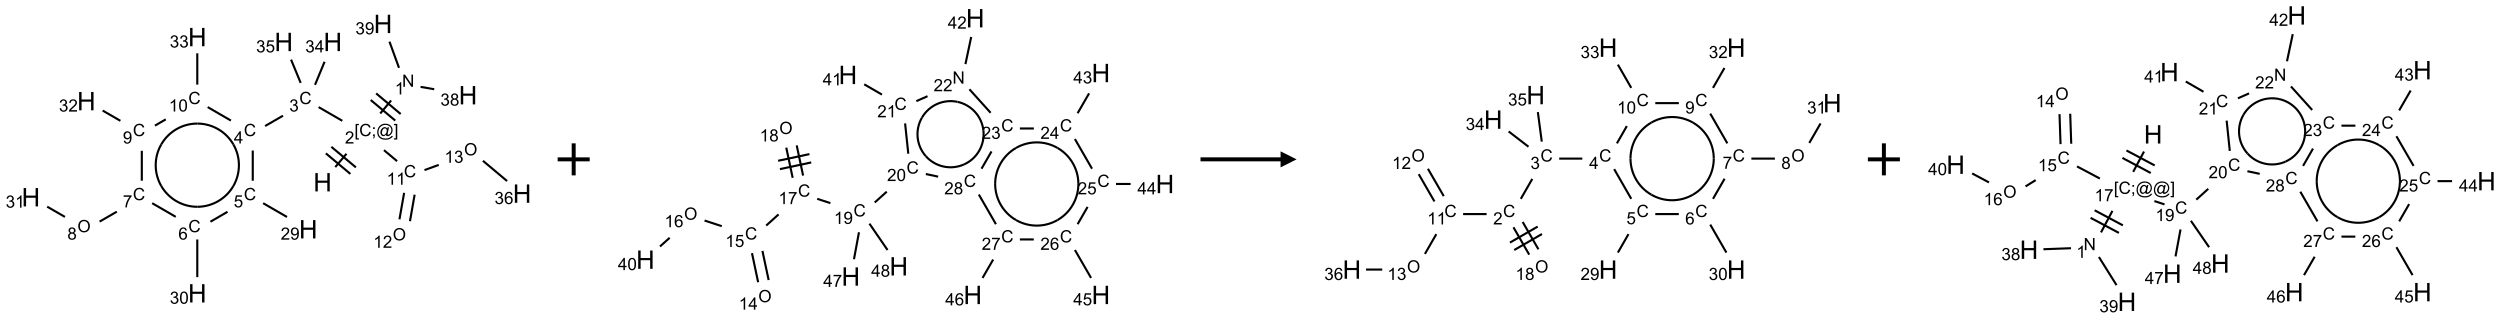 <?xml version="1.0" encoding="UTF-8"?>
<svg xmlns="http://www.w3.org/2000/svg" xmlns:xlink="http://www.w3.org/1999/xlink" width="1561" height="199" viewBox="0 0 1561 199">
<defs>
<g>
<g id="glyph-0-0">
<path d="M 2 0 L 2 -10 L 10 -10 L 10 0 Z M 2.25 -0.25 L 9.75 -0.25 L 9.75 -9.75 L 2.25 -9.75 Z M 2.25 -0.25 "/>
</g>
<g id="glyph-0-1">
<path d="M 1.281 0 L 1.281 -11.453 L 2.797 -11.453 L 2.797 -6.75 L 8.75 -6.75 L 8.75 -11.453 L 10.266 -11.453 L 10.266 0 L 8.75 0 L 8.75 -5.398 L 2.797 -5.398 L 2.797 0 Z M 1.281 0 "/>
</g>
<g id="glyph-1-0">
<path d="M 1.332 0 L 1.332 -6.668 L 6.668 -6.668 L 6.668 0 Z M 1.5 -0.168 L 6.5 -0.168 L 6.5 -6.5 L 1.5 -6.5 Z M 1.5 -0.168 "/>
</g>
<g id="glyph-1-1">
<path d="M 0.723 2.121 L 0.723 -7.637 L 2.793 -7.637 L 2.793 -6.859 L 1.66 -6.859 L 1.66 1.344 L 2.793 1.344 L 2.793 2.121 Z M 0.723 2.121 "/>
</g>
<g id="glyph-1-2">
<path d="M 6.27 -2.676 L 7.281 -2.422 C 7.07 -1.594 6.688 -0.961 6.137 -0.523 C 5.586 -0.086 4.914 0.129 4.121 0.129 C 3.297 0.129 2.629 -0.039 2.113 -0.371 C 1.598 -0.707 1.203 -1.191 0.934 -1.828 C 0.664 -2.465 0.531 -3.145 0.531 -3.875 C 0.531 -4.672 0.684 -5.363 0.988 -5.957 C 1.293 -6.547 1.723 -6.996 2.285 -7.305 C 2.844 -7.613 3.461 -7.766 4.137 -7.766 C 4.898 -7.766 5.543 -7.57 6.062 -7.184 C 6.582 -6.793 6.945 -6.246 7.152 -5.543 L 6.156 -5.309 C 5.98 -5.863 5.723 -6.266 5.387 -6.52 C 5.051 -6.773 4.625 -6.902 4.113 -6.902 C 3.527 -6.902 3.039 -6.762 2.645 -6.48 C 2.25 -6.199 1.973 -5.82 1.812 -5.348 C 1.652 -4.871 1.574 -4.383 1.574 -3.879 C 1.574 -3.23 1.668 -2.664 1.855 -2.18 C 2.047 -1.695 2.34 -1.332 2.738 -1.094 C 3.137 -0.855 3.57 -0.734 4.035 -0.734 C 4.602 -0.734 5.082 -0.898 5.473 -1.223 C 5.867 -1.551 6.133 -2.035 6.27 -2.676 Z M 6.27 -2.676 "/>
</g>
<g id="glyph-1-3">
<path d="M 0.949 -4.465 L 0.949 -5.531 L 2.016 -5.531 L 2.016 -4.465 Z M 0.949 0 L 0.949 -1.066 L 2.016 -1.066 L 2.016 0 C 2.016 0.391 1.945 0.711 1.809 0.949 C 1.668 1.191 1.449 1.379 1.145 1.512 L 0.887 1.109 C 1.082 1.023 1.23 0.895 1.324 0.727 C 1.418 0.559 1.469 0.316 1.48 0 Z M 0.949 0 "/>
</g>
<g id="glyph-1-4">
<path d="M 6.047 -0.848 C 5.82 -0.59 5.57 -0.379 5.289 -0.223 C 5.008 -0.062 4.73 0.016 4.449 0.016 C 4.141 0.016 3.84 -0.074 3.547 -0.254 C 3.254 -0.434 3.02 -0.715 2.836 -1.09 C 2.652 -1.465 2.562 -1.875 2.562 -2.324 C 2.562 -2.875 2.703 -3.43 2.988 -3.98 C 3.27 -4.535 3.621 -4.953 4.043 -5.23 C 4.461 -5.508 4.871 -5.645 5.266 -5.645 C 5.566 -5.645 5.855 -5.566 6.129 -5.41 C 6.402 -5.25 6.641 -5.012 6.84 -4.688 L 7.016 -5.496 L 7.949 -5.496 L 7.199 -2 C 7.094 -1.516 7.043 -1.246 7.043 -1.191 C 7.043 -1.098 7.078 -1.02 7.148 -0.949 C 7.219 -0.883 7.305 -0.848 7.406 -0.848 C 7.59 -0.848 7.832 -0.953 8.129 -1.168 C 8.527 -1.445 8.84 -1.816 9.07 -2.285 C 9.301 -2.75 9.418 -3.234 9.418 -3.73 C 9.418 -4.309 9.27 -4.852 8.973 -5.355 C 8.676 -5.859 8.23 -6.262 7.645 -6.562 C 7.055 -6.863 6.406 -7.016 5.691 -7.016 C 4.879 -7.016 4.137 -6.824 3.465 -6.445 C 2.793 -6.066 2.273 -5.52 1.902 -4.809 C 1.535 -4.098 1.348 -3.34 1.348 -2.527 C 1.348 -1.676 1.535 -0.941 1.902 -0.328 C 2.273 0.285 2.809 0.742 3.508 1.035 C 4.207 1.328 4.984 1.473 5.832 1.473 C 6.742 1.473 7.504 1.32 8.121 1.016 C 8.734 0.711 9.195 0.34 9.5 -0.098 L 10.441 -0.098 C 10.266 0.266 9.961 0.637 9.531 1.016 C 9.102 1.395 8.59 1.695 7.996 1.914 C 7.402 2.133 6.688 2.246 5.848 2.246 C 5.078 2.246 4.367 2.145 3.715 1.949 C 3.066 1.75 2.512 1.453 2.051 1.055 C 1.594 0.656 1.25 0.199 1.016 -0.316 C 0.723 -0.973 0.578 -1.684 0.578 -2.441 C 0.578 -3.289 0.75 -4.098 1.098 -4.863 C 1.523 -5.805 2.125 -6.527 2.902 -7.027 C 3.684 -7.527 4.629 -7.777 5.738 -7.777 C 6.602 -7.777 7.375 -7.602 8.059 -7.246 C 8.746 -6.895 9.285 -6.371 9.684 -5.672 C 10.02 -5.07 10.188 -4.418 10.188 -3.715 C 10.188 -2.707 9.832 -1.812 9.125 -1.031 C 8.492 -0.328 7.801 0.02 7.051 0.02 C 6.812 0.02 6.617 -0.016 6.473 -0.09 C 6.324 -0.16 6.215 -0.266 6.145 -0.402 C 6.102 -0.488 6.066 -0.637 6.047 -0.848 Z M 3.527 -2.262 C 3.527 -1.785 3.641 -1.414 3.863 -1.152 C 4.09 -0.887 4.348 -0.754 4.641 -0.754 C 4.836 -0.754 5.039 -0.812 5.254 -0.93 C 5.469 -1.047 5.676 -1.219 5.871 -1.449 C 6.066 -1.676 6.23 -1.969 6.355 -2.32 C 6.48 -2.672 6.543 -3.027 6.543 -3.379 C 6.543 -3.852 6.426 -4.219 6.191 -4.48 C 5.957 -4.738 5.672 -4.871 5.332 -4.871 C 5.109 -4.871 4.902 -4.812 4.707 -4.699 C 4.512 -4.586 4.32 -4.406 4.137 -4.156 C 3.953 -3.906 3.805 -3.602 3.691 -3.246 C 3.582 -2.887 3.527 -2.559 3.527 -2.262 Z M 3.527 -2.262 "/>
</g>
<g id="glyph-1-5">
<path d="M 2.27 2.121 L 0.203 2.121 L 0.203 1.344 L 1.332 1.344 L 1.332 -6.859 L 0.203 -6.859 L 0.203 -7.637 L 2.27 -7.637 Z M 2.27 2.121 "/>
</g>
<g id="glyph-1-6">
<path d="M 5.371 -0.902 L 5.371 0 L 0.324 0 C 0.316 -0.227 0.352 -0.441 0.434 -0.652 C 0.562 -0.996 0.766 -1.332 1.051 -1.668 C 1.332 -2 1.742 -2.387 2.277 -2.824 C 3.105 -3.504 3.668 -4.043 3.957 -4.441 C 4.25 -4.84 4.395 -5.215 4.395 -5.566 C 4.395 -5.938 4.262 -6.254 3.996 -6.508 C 3.73 -6.762 3.387 -6.891 2.957 -6.891 C 2.508 -6.891 2.145 -6.754 1.875 -6.484 C 1.605 -6.215 1.469 -5.84 1.465 -5.359 L 0.5 -5.457 C 0.566 -6.176 0.812 -6.727 1.246 -7.102 C 1.676 -7.477 2.254 -7.668 2.98 -7.668 C 3.711 -7.668 4.293 -7.465 4.719 -7.059 C 5.145 -6.652 5.359 -6.148 5.359 -5.547 C 5.359 -5.242 5.297 -4.941 5.172 -4.645 C 5.047 -4.352 4.84 -4.039 4.551 -3.715 C 4.262 -3.387 3.777 -2.938 3.105 -2.371 C 2.543 -1.898 2.18 -1.578 2.02 -1.41 C 1.859 -1.242 1.73 -1.07 1.625 -0.902 Z M 5.371 -0.902 "/>
</g>
<g id="glyph-1-7">
<path d="M 0.812 0 L 0.812 -7.637 L 1.848 -7.637 L 5.859 -1.641 L 5.859 -7.637 L 6.828 -7.637 L 6.828 0 L 5.793 0 L 1.781 -6 L 1.781 0 Z M 0.812 0 "/>
</g>
<g id="glyph-1-8">
<path d="M 3.973 0 L 3.035 0 L 3.035 -5.973 C 2.809 -5.758 2.516 -5.543 2.148 -5.328 C 1.781 -5.113 1.453 -4.953 1.16 -4.844 L 1.16 -5.75 C 1.684 -5.996 2.145 -6.297 2.535 -6.645 C 2.93 -6.996 3.207 -7.336 3.371 -7.668 L 3.973 -7.668 Z M 3.973 0 "/>
</g>
<g id="glyph-1-9">
<path d="M 0.449 -2.016 L 1.387 -2.141 C 1.492 -1.609 1.676 -1.227 1.934 -0.992 C 2.191 -0.758 2.508 -0.641 2.879 -0.641 C 3.32 -0.641 3.695 -0.793 3.996 -1.098 C 4.301 -1.402 4.453 -1.781 4.453 -2.234 C 4.453 -2.664 4.312 -3.02 4.031 -3.301 C 3.75 -3.578 3.391 -3.719 2.957 -3.719 C 2.781 -3.719 2.562 -3.684 2.297 -3.613 L 2.402 -4.438 C 2.465 -4.43 2.516 -4.426 2.551 -4.426 C 2.949 -4.426 3.312 -4.531 3.629 -4.738 C 3.949 -4.949 4.109 -5.27 4.109 -5.703 C 4.109 -6.047 3.992 -6.332 3.762 -6.559 C 3.527 -6.785 3.227 -6.895 2.859 -6.895 C 2.496 -6.895 2.191 -6.781 1.949 -6.551 C 1.707 -6.324 1.547 -5.98 1.48 -5.52 L 0.543 -5.688 C 0.656 -6.316 0.918 -6.805 1.324 -7.148 C 1.73 -7.492 2.234 -7.668 2.84 -7.668 C 3.254 -7.668 3.641 -7.578 3.988 -7.398 C 4.34 -7.219 4.609 -6.977 4.793 -6.668 C 4.98 -6.359 5.074 -6.031 5.074 -5.684 C 5.074 -5.352 4.984 -5.051 4.809 -4.781 C 4.629 -4.512 4.367 -4.297 4.02 -4.137 C 4.473 -4.031 4.824 -3.816 5.074 -3.488 C 5.324 -3.16 5.449 -2.75 5.449 -2.254 C 5.449 -1.59 5.203 -1.023 4.719 -0.559 C 4.234 -0.098 3.617 0.137 2.875 0.137 C 2.203 0.137 1.648 -0.062 1.207 -0.465 C 0.762 -0.863 0.512 -1.379 0.449 -2.016 Z M 0.449 -2.016 "/>
</g>
<g id="glyph-1-10">
<path d="M 1.887 -4.141 C 1.496 -4.281 1.207 -4.484 1.02 -4.75 C 0.832 -5.016 0.738 -5.328 0.738 -5.699 C 0.738 -6.254 0.938 -6.719 1.34 -7.098 C 1.738 -7.477 2.27 -7.668 2.934 -7.668 C 3.598 -7.668 4.137 -7.473 4.543 -7.086 C 4.949 -6.699 5.152 -6.227 5.152 -5.672 C 5.152 -5.316 5.059 -5.008 4.871 -4.746 C 4.688 -4.484 4.406 -4.281 4.027 -4.141 C 4.496 -3.988 4.852 -3.742 5.098 -3.402 C 5.34 -3.062 5.465 -2.656 5.465 -2.184 C 5.465 -1.531 5.234 -0.98 4.77 -0.535 C 4.309 -0.09 3.703 0.129 2.949 0.129 C 2.195 0.129 1.586 -0.094 1.125 -0.539 C 0.664 -0.984 0.434 -1.543 0.434 -2.207 C 0.434 -2.703 0.559 -3.121 0.809 -3.457 C 1.062 -3.793 1.422 -4.02 1.887 -4.141 Z M 1.699 -5.73 C 1.699 -5.367 1.812 -5.074 2.047 -4.844 C 2.281 -4.613 2.582 -4.5 2.953 -4.5 C 3.312 -4.5 3.609 -4.613 3.84 -4.84 C 4.07 -5.066 4.188 -5.348 4.188 -5.676 C 4.188 -6.02 4.07 -6.309 3.832 -6.543 C 3.594 -6.777 3.297 -6.895 2.941 -6.895 C 2.586 -6.895 2.289 -6.781 2.051 -6.551 C 1.816 -6.324 1.699 -6.047 1.699 -5.73 Z M 1.395 -2.203 C 1.395 -1.938 1.461 -1.676 1.586 -1.426 C 1.711 -1.176 1.902 -0.984 2.152 -0.848 C 2.402 -0.711 2.672 -0.641 2.957 -0.641 C 3.406 -0.641 3.777 -0.785 4.066 -1.074 C 4.359 -1.363 4.504 -1.727 4.504 -2.172 C 4.504 -2.625 4.355 -2.996 4.055 -3.293 C 3.754 -3.586 3.379 -3.734 2.926 -3.734 C 2.484 -3.734 2.121 -3.59 1.832 -3.297 C 1.543 -3.004 1.395 -2.641 1.395 -2.203 Z M 1.395 -2.203 "/>
</g>
<g id="glyph-1-11">
<path d="M 0.582 -1.766 L 1.484 -1.848 C 1.562 -1.426 1.707 -1.117 1.922 -0.926 C 2.137 -0.734 2.414 -0.641 2.75 -0.641 C 3.039 -0.641 3.289 -0.707 3.508 -0.84 C 3.727 -0.973 3.902 -1.148 4.043 -1.367 C 4.18 -1.586 4.297 -1.887 4.391 -2.262 C 4.484 -2.637 4.531 -3.016 4.531 -3.406 C 4.531 -3.449 4.531 -3.512 4.527 -3.594 C 4.34 -3.297 4.082 -3.055 3.758 -2.867 C 3.434 -2.68 3.082 -2.59 2.703 -2.59 C 2.07 -2.59 1.535 -2.816 1.098 -3.277 C 0.66 -3.734 0.441 -4.34 0.441 -5.09 C 0.441 -5.863 0.672 -6.484 1.129 -6.957 C 1.586 -7.43 2.156 -7.668 2.844 -7.668 C 3.34 -7.668 3.793 -7.531 4.207 -7.266 C 4.617 -7 4.93 -6.617 5.145 -6.121 C 5.355 -5.629 5.465 -4.91 5.465 -3.973 C 5.465 -2.996 5.359 -2.223 5.145 -1.645 C 4.934 -1.066 4.617 -0.625 4.199 -0.324 C 3.781 -0.02 3.293 0.129 2.73 0.129 C 2.133 0.129 1.645 -0.035 1.266 -0.367 C 0.887 -0.699 0.66 -1.164 0.582 -1.766 Z M 4.422 -5.137 C 4.422 -5.676 4.277 -6.102 3.992 -6.418 C 3.707 -6.734 3.359 -6.891 2.957 -6.891 C 2.543 -6.891 2.18 -6.719 1.871 -6.379 C 1.562 -6.039 1.406 -5.598 1.406 -5.059 C 1.406 -4.57 1.555 -4.176 1.848 -3.871 C 2.141 -3.566 2.5 -3.418 2.934 -3.418 C 3.367 -3.418 3.723 -3.57 4.004 -3.871 C 4.281 -4.176 4.422 -4.598 4.422 -5.137 Z M 4.422 -5.137 "/>
</g>
<g id="glyph-1-12">
<path d="M 3.449 0 L 3.449 -1.828 L 0.137 -1.828 L 0.137 -2.688 L 3.621 -7.637 L 4.387 -7.637 L 4.387 -2.688 L 5.418 -2.688 L 5.418 -1.828 L 4.387 -1.828 L 4.387 0 Z M 3.449 -2.688 L 3.449 -6.129 L 1.059 -2.688 Z M 3.449 -2.688 "/>
</g>
<g id="glyph-1-13">
<path d="M 0.441 -2 L 1.426 -2.082 C 1.5 -1.605 1.668 -1.242 1.934 -1.004 C 2.199 -0.762 2.52 -0.641 2.895 -0.641 C 3.348 -0.641 3.73 -0.812 4.043 -1.152 C 4.355 -1.492 4.512 -1.941 4.512 -2.504 C 4.512 -3.039 4.359 -3.461 4.059 -3.77 C 3.758 -4.078 3.367 -4.234 2.879 -4.234 C 2.578 -4.234 2.305 -4.164 2.062 -4.027 C 1.82 -3.891 1.629 -3.715 1.488 -3.496 L 0.609 -3.609 L 1.348 -7.531 L 5.145 -7.531 L 5.145 -6.637 L 2.098 -6.637 L 1.688 -4.582 C 2.145 -4.902 2.625 -5.062 3.129 -5.062 C 3.797 -5.062 4.359 -4.832 4.816 -4.371 C 5.277 -3.91 5.504 -3.312 5.504 -2.59 C 5.504 -1.898 5.305 -1.301 4.902 -0.797 C 4.41 -0.18 3.742 0.129 2.895 0.129 C 2.199 0.129 1.633 -0.062 1.195 -0.453 C 0.758 -0.844 0.504 -1.359 0.441 -2 Z M 0.441 -2 "/>
</g>
<g id="glyph-1-14">
<path d="M 5.309 -5.766 L 4.375 -5.691 C 4.293 -6.059 4.172 -6.328 4.02 -6.496 C 3.766 -6.762 3.453 -6.895 3.082 -6.895 C 2.785 -6.895 2.523 -6.812 2.297 -6.645 C 2 -6.43 1.77 -6.117 1.598 -5.703 C 1.43 -5.289 1.34 -4.703 1.332 -3.938 C 1.559 -4.281 1.836 -4.535 2.16 -4.703 C 2.488 -4.871 2.828 -4.953 3.188 -4.953 C 3.812 -4.953 4.344 -4.723 4.785 -4.262 C 5.223 -3.801 5.441 -3.207 5.441 -2.48 C 5.441 -2 5.34 -1.555 5.133 -1.145 C 4.926 -0.73 4.641 -0.418 4.281 -0.199 C 3.922 0.02 3.512 0.129 3.051 0.129 C 2.27 0.129 1.633 -0.156 1.141 -0.73 C 0.648 -1.305 0.402 -2.254 0.402 -3.574 C 0.402 -5.051 0.672 -6.121 1.219 -6.793 C 1.695 -7.375 2.336 -7.668 3.141 -7.668 C 3.742 -7.668 4.234 -7.5 4.617 -7.16 C 5 -6.824 5.23 -6.359 5.309 -5.766 Z M 1.48 -2.473 C 1.48 -2.152 1.547 -1.844 1.684 -1.547 C 1.82 -1.25 2.016 -1.027 2.262 -0.871 C 2.508 -0.719 2.766 -0.641 3.035 -0.641 C 3.434 -0.641 3.773 -0.801 4.059 -1.121 C 4.344 -1.441 4.484 -1.875 4.484 -2.422 C 4.484 -2.949 4.344 -3.367 4.062 -3.668 C 3.781 -3.973 3.426 -4.125 3 -4.125 C 2.578 -4.125 2.219 -3.973 1.922 -3.668 C 1.625 -3.363 1.48 -2.969 1.48 -2.473 Z M 1.48 -2.473 "/>
</g>
<g id="glyph-1-15">
<path d="M 0.441 -3.766 C 0.441 -4.668 0.535 -5.395 0.723 -5.945 C 0.906 -6.496 1.184 -6.922 1.551 -7.219 C 1.918 -7.516 2.375 -7.668 2.934 -7.668 C 3.344 -7.668 3.703 -7.586 4.012 -7.418 C 4.32 -7.254 4.574 -7.016 4.777 -6.707 C 4.977 -6.395 5.137 -6.016 5.25 -5.57 C 5.363 -5.125 5.422 -4.523 5.422 -3.766 C 5.422 -2.871 5.328 -2.148 5.145 -1.598 C 4.961 -1.047 4.688 -0.621 4.32 -0.32 C 3.953 -0.02 3.492 0.129 2.934 0.129 C 2.195 0.129 1.617 -0.133 1.199 -0.66 C 0.695 -1.297 0.441 -2.332 0.441 -3.766 Z M 1.406 -3.766 C 1.406 -2.512 1.555 -1.68 1.848 -1.262 C 2.141 -0.848 2.5 -0.641 2.934 -0.641 C 3.363 -0.641 3.727 -0.848 4.02 -1.266 C 4.312 -1.684 4.457 -2.516 4.457 -3.766 C 4.457 -5.023 4.312 -5.859 4.02 -6.27 C 3.727 -6.684 3.359 -6.891 2.922 -6.891 C 2.492 -6.891 2.148 -6.707 1.891 -6.344 C 1.566 -5.879 1.406 -5.02 1.406 -3.766 Z M 1.406 -3.766 "/>
</g>
<g id="glyph-1-16">
<path d="M 0.504 -6.637 L 0.504 -7.535 L 5.449 -7.535 L 5.449 -6.809 C 4.961 -6.289 4.48 -5.602 4.004 -4.746 C 3.527 -3.887 3.156 -3.004 2.895 -2.098 C 2.707 -1.461 2.59 -0.762 2.535 0 L 1.574 0 C 1.582 -0.602 1.703 -1.328 1.926 -2.176 C 2.152 -3.027 2.477 -3.848 2.898 -4.637 C 3.32 -5.426 3.77 -6.094 4.246 -6.637 Z M 0.504 -6.637 "/>
</g>
<g id="glyph-1-17">
<path d="M 0.516 -3.719 C 0.516 -4.984 0.855 -5.977 1.535 -6.695 C 2.215 -7.414 3.094 -7.77 4.172 -7.77 C 4.875 -7.77 5.512 -7.602 6.078 -7.266 C 6.645 -6.93 7.074 -6.461 7.371 -5.855 C 7.668 -5.254 7.816 -4.57 7.816 -3.809 C 7.816 -3.035 7.66 -2.34 7.348 -1.73 C 7.035 -1.117 6.594 -0.656 6.02 -0.34 C 5.449 -0.027 4.828 0.129 4.168 0.129 C 3.449 0.129 2.805 -0.043 2.238 -0.391 C 1.672 -0.738 1.246 -1.211 0.953 -1.812 C 0.66 -2.414 0.516 -3.047 0.516 -3.719 Z M 1.559 -3.703 C 1.559 -2.781 1.805 -2.059 2.301 -1.527 C 2.793 -1 3.414 -0.734 4.16 -0.734 C 4.922 -0.734 5.547 -1 6.039 -1.535 C 6.531 -2.07 6.777 -2.828 6.777 -3.812 C 6.777 -4.434 6.672 -4.977 6.461 -5.441 C 6.25 -5.902 5.945 -6.262 5.539 -6.52 C 5.133 -6.773 4.68 -6.902 4.176 -6.902 C 3.461 -6.902 2.848 -6.656 2.332 -6.164 C 1.816 -5.672 1.559 -4.852 1.559 -3.703 Z M 1.559 -3.703 "/>
</g>
</g>
</defs>
<path fill="none" stroke-width="0.033" stroke-linecap="butt" stroke-linejoin="miter" stroke="rgb(0%, 0%, 0%)" stroke-opacity="1" stroke-miterlimit="10" d="M 4.752 2.235 L 4.927 2.027 " transform="matrix(40, 0, 0, 40, 19.262, 14.92)"/>
<path fill="none" stroke-width="0.033" stroke-linecap="butt" stroke-linejoin="miter" stroke="rgb(0%, 0%, 0%)" stroke-opacity="1" stroke-miterlimit="10" d="M 5.074 2.24 L 4.691 1.919 " transform="matrix(40, 0, 0, 40, 19.262, 14.92)"/>
<path fill="none" stroke-width="0.033" stroke-linecap="butt" stroke-linejoin="miter" stroke="rgb(0%, 0%, 0%)" stroke-opacity="1" stroke-miterlimit="10" d="M 4.988 2.342 L 4.605 2.021 " transform="matrix(40, 0, 0, 40, 19.262, 14.92)"/>
<path fill="none" stroke-width="0.033" stroke-linecap="butt" stroke-linejoin="miter" stroke="rgb(0%, 0%, 0%)" stroke-opacity="1" stroke-miterlimit="10" d="M 5.454 1.399 L 5.624 1.195 " transform="matrix(40, 0, 0, 40, 19.262, 14.92)"/>
<path fill="none" stroke-width="0.033" stroke-linecap="butt" stroke-linejoin="miter" stroke="rgb(0%, 0%, 0%)" stroke-opacity="1" stroke-miterlimit="10" d="M 5.773 1.407 L 5.39 1.085 " transform="matrix(40, 0, 0, 40, 19.262, 14.92)"/>
<path fill="none" stroke-width="0.033" stroke-linecap="butt" stroke-linejoin="miter" stroke="rgb(0%, 0%, 0%)" stroke-opacity="1" stroke-miterlimit="10" d="M 5.688 1.509 L 5.305 1.188 " transform="matrix(40, 0, 0, 40, 19.262, 14.92)"/>
<path fill="none" stroke-width="0.033" stroke-linecap="butt" stroke-linejoin="miter" stroke="rgb(0%, 0%, 0%)" stroke-opacity="1" stroke-miterlimit="10" d="M 6.084 0.983 L 6.297 1.02 " transform="matrix(40, 0, 0, 40, 19.262, 14.92)"/>
<path fill="none" stroke-width="0.033" stroke-linecap="butt" stroke-linejoin="miter" stroke="rgb(0%, 0%, 0%)" stroke-opacity="1" stroke-miterlimit="10" d="M 5.747 0.686 L 5.598 0.277 " transform="matrix(40, 0, 0, 40, 19.262, 14.92)"/>
<path fill="none" stroke-width="0.033" stroke-linecap="butt" stroke-linejoin="miter" stroke="rgb(0%, 0%, 0%)" stroke-opacity="1" stroke-miterlimit="10" d="M 4.862 1.513 L 4.492 1.299 " transform="matrix(40, 0, 0, 40, 19.262, 14.92)"/>
<path fill="none" stroke-width="0.033" stroke-linecap="butt" stroke-linejoin="miter" stroke="rgb(0%, 0%, 0%)" stroke-opacity="1" stroke-miterlimit="10" d="M 3.936 1.433 L 3.657 1.594 " transform="matrix(40, 0, 0, 40, 19.262, 14.92)"/>
<path fill="none" stroke-width="0.033" stroke-linecap="butt" stroke-linejoin="miter" stroke="rgb(0%, 0%, 0%)" stroke-opacity="1" stroke-miterlimit="10" d="M 3.464 1.977 L 3.464 2.448 " transform="matrix(40, 0, 0, 40, 19.262, 14.92)"/>
<path fill="none" stroke-width="0.033" stroke-linecap="butt" stroke-linejoin="miter" stroke="rgb(0%, 0%, 0%)" stroke-opacity="1" stroke-miterlimit="10" d="M 3.626 2.799 L 3.998 3.014 " transform="matrix(40, 0, 0, 40, 19.262, 14.92)"/>
<path fill="none" stroke-width="0.033" stroke-linecap="butt" stroke-linejoin="miter" stroke="rgb(0%, 0%, 0%)" stroke-opacity="1" stroke-miterlimit="10" d="M 3.07 2.933 L 2.803 3.088 " transform="matrix(40, 0, 0, 40, 19.262, 14.92)"/>
<path fill="none" stroke-width="0.033" stroke-linecap="butt" stroke-linejoin="miter" stroke="rgb(0%, 0%, 0%)" stroke-opacity="1" stroke-miterlimit="10" d="M 2.598 3.365 L 2.598 3.953 " transform="matrix(40, 0, 0, 40, 19.262, 14.92)"/>
<path fill="none" stroke-width="0.033" stroke-linecap="butt" stroke-linejoin="miter" stroke="rgb(0%, 0%, 0%)" stroke-opacity="1" stroke-miterlimit="10" d="M 2.262 3.012 L 1.894 2.799 " transform="matrix(40, 0, 0, 40, 19.262, 14.92)"/>
<path fill="none" stroke-width="0.033" stroke-linecap="butt" stroke-linejoin="miter" stroke="rgb(0%, 0%, 0%)" stroke-opacity="1" stroke-miterlimit="10" d="M 1.342 2.931 L 1.073 3.086 " transform="matrix(40, 0, 0, 40, 19.262, 14.92)"/>
<path fill="none" stroke-width="0.033" stroke-linecap="butt" stroke-linejoin="miter" stroke="rgb(0%, 0%, 0%)" stroke-opacity="1" stroke-miterlimit="10" d="M 0.532 3.013 L 0.255 2.853 " transform="matrix(40, 0, 0, 40, 19.262, 14.92)"/>
<path fill="none" stroke-width="0.033" stroke-linecap="butt" stroke-linejoin="miter" stroke="rgb(0%, 0%, 0%)" stroke-opacity="1" stroke-miterlimit="10" d="M 1.732 2.448 L 1.732 1.981 " transform="matrix(40, 0, 0, 40, 19.262, 14.92)"/>
<path fill="none" stroke-width="0.033" stroke-linecap="butt" stroke-linejoin="miter" stroke="rgb(0%, 0%, 0%)" stroke-opacity="1" stroke-miterlimit="10" d="M 1.398 1.513 L 1.121 1.353 " transform="matrix(40, 0, 0, 40, 19.262, 14.92)"/>
<path fill="none" stroke-width="0.033" stroke-linecap="butt" stroke-linejoin="miter" stroke="rgb(0%, 0%, 0%)" stroke-opacity="1" stroke-miterlimit="10" d="M 1.937 1.588 L 2.106 1.49 " transform="matrix(40, 0, 0, 40, 19.262, 14.92)"/>
<path fill="none" stroke-width="0.033" stroke-linecap="butt" stroke-linejoin="miter" stroke="rgb(0%, 0%, 0%)" stroke-opacity="1" stroke-miterlimit="10" d="M 2.76 1.299 L 3.123 1.509 " transform="matrix(40, 0, 0, 40, 19.262, 14.92)"/>
<path fill="none" stroke-width="0.033" stroke-linecap="butt" stroke-linejoin="miter" stroke="rgb(0%, 0%, 0%)" stroke-opacity="1" stroke-miterlimit="10" d="M 2.598 0.948 L 2.598 0.459 " transform="matrix(40, 0, 0, 40, 19.262, 14.92)"/>
<path fill="none" stroke-width="0.033" stroke-linecap="butt" stroke-linejoin="miter" stroke="rgb(0%, 0%, 0%)" stroke-opacity="1" stroke-miterlimit="10" d="M 4.436 0.951 L 4.585 0.591 " transform="matrix(40, 0, 0, 40, 19.262, 14.92)"/>
<path fill="none" stroke-width="0.033" stroke-linecap="butt" stroke-linejoin="miter" stroke="rgb(0%, 0%, 0%)" stroke-opacity="1" stroke-miterlimit="10" d="M 4.212 0.921 L 4.062 0.558 " transform="matrix(40, 0, 0, 40, 19.262, 14.92)"/>
<path fill="none" stroke-width="0.033" stroke-linecap="butt" stroke-linejoin="miter" stroke="rgb(0%, 0%, 0%)" stroke-opacity="1" stroke-miterlimit="10" d="M 5.512 1.971 L 5.717 2.143 " transform="matrix(40, 0, 0, 40, 19.262, 14.92)"/>
<path fill="none" stroke-width="0.033" stroke-linecap="butt" stroke-linejoin="miter" stroke="rgb(0%, 0%, 0%)" stroke-opacity="1" stroke-miterlimit="10" d="M 5.827 2.637 L 5.754 3.051 " transform="matrix(40, 0, 0, 40, 19.262, 14.92)"/>
<path fill="none" stroke-width="0.033" stroke-linecap="butt" stroke-linejoin="miter" stroke="rgb(0%, 0%, 0%)" stroke-opacity="1" stroke-miterlimit="10" d="M 5.991 2.666 L 5.918 3.08 " transform="matrix(40, 0, 0, 40, 19.262, 14.92)"/>
<path fill="none" stroke-width="0.033" stroke-linecap="butt" stroke-linejoin="miter" stroke="rgb(0%, 0%, 0%)" stroke-opacity="1" stroke-miterlimit="10" d="M 6.145 2.282 L 6.367 2.201 " transform="matrix(40, 0, 0, 40, 19.262, 14.92)"/>
<path fill="none" stroke-width="0.033" stroke-linecap="butt" stroke-linejoin="miter" stroke="rgb(0%, 0%, 0%)" stroke-opacity="1" stroke-miterlimit="10" d="M 7.057 2.137 L 7.434 2.453 " transform="matrix(40, 0, 0, 40, 19.262, 14.92)"/>
<path fill="none" stroke-width="0.033" stroke-linecap="butt" stroke-linejoin="miter" stroke="rgb(0%, 0%, 0%)" stroke-opacity="1" stroke-miterlimit="10" d="M 3.161 1.881 C 3.277 2.082 3.277 2.33 3.161 2.531 " transform="matrix(40, 0, 0, 40, 19.262, 14.92)"/>
<path fill="none" stroke-width="0.033" stroke-linecap="butt" stroke-linejoin="miter" stroke="rgb(0%, 0%, 0%)" stroke-opacity="1" stroke-miterlimit="10" d="M 2.598 1.556 C 2.83 1.556 3.045 1.68 3.161 1.881 " transform="matrix(40, 0, 0, 40, 19.262, 14.92)"/>
<path fill="none" stroke-width="0.033" stroke-linecap="butt" stroke-linejoin="miter" stroke="rgb(0%, 0%, 0%)" stroke-opacity="1" stroke-miterlimit="10" d="M 2.036 1.881 C 2.152 1.68 2.366 1.556 2.598 1.556 " transform="matrix(40, 0, 0, 40, 19.262, 14.92)"/>
<path fill="none" stroke-width="0.033" stroke-linecap="butt" stroke-linejoin="miter" stroke="rgb(0%, 0%, 0%)" stroke-opacity="1" stroke-miterlimit="10" d="M 2.036 2.531 C 1.92 2.33 1.92 2.082 2.036 1.881 " transform="matrix(40, 0, 0, 40, 19.262, 14.92)"/>
<path fill="none" stroke-width="0.033" stroke-linecap="butt" stroke-linejoin="miter" stroke="rgb(0%, 0%, 0%)" stroke-opacity="1" stroke-miterlimit="10" d="M 2.598 2.855 C 2.366 2.855 2.152 2.731 2.036 2.531 " transform="matrix(40, 0, 0, 40, 19.262, 14.92)"/>
<path fill="none" stroke-width="0.033" stroke-linecap="butt" stroke-linejoin="miter" stroke="rgb(0%, 0%, 0%)" stroke-opacity="1" stroke-miterlimit="10" d="M 3.161 2.531 C 3.045 2.731 2.83 2.855 2.598 2.855 " transform="matrix(40, 0, 0, 40, 19.262, 14.92)"/>
<g fill="rgb(0%, 0%, 0%)" fill-opacity="1">
<use xlink:href="#glyph-0-1" x="195.625" y="119.52"/>
</g>
<g fill="rgb(0%, 0%, 0%)" fill-opacity="1">
<use xlink:href="#glyph-1-1" x="221.32" y="85.004"/>
<use xlink:href="#glyph-1-2" x="224.284" y="85.004"/>
<use xlink:href="#glyph-1-3" x="231.987" y="85.004"/>
<use xlink:href="#glyph-1-4" x="234.951" y="85.004"/>
<use xlink:href="#glyph-1-5" x="245.779" y="85.004"/>
</g>
<g fill="rgb(0%, 0%, 0%)" fill-opacity="1">
<use xlink:href="#glyph-1-6" x="215.344" y="89.629"/>
</g>
<g fill="rgb(0%, 0%, 0%)" fill-opacity="1">
<use xlink:href="#glyph-1-7" x="251.055" y="54.219"/>
</g>
<g fill="rgb(0%, 0%, 0%)" fill-opacity="1">
<use xlink:href="#glyph-1-8" x="246.559" y="58.988"/>
</g>
<g fill="rgb(0%, 0%, 0%)" fill-opacity="1">
<use xlink:href="#glyph-0-1" x="286.438" y="65.18"/>
</g>
<g fill="rgb(0%, 0%, 0%)" fill-opacity="1">
<use xlink:href="#glyph-1-9" x="274.988" y="65.973"/>
<use xlink:href="#glyph-1-10" x="280.921" y="65.973"/>
</g>
<g fill="rgb(0%, 0%, 0%)" fill-opacity="1">
<use xlink:href="#glyph-0-1" x="233.367" y="20.648"/>
</g>
<g fill="rgb(0%, 0%, 0%)" fill-opacity="1">
<use xlink:href="#glyph-1-9" x="221.918" y="21.441"/>
<use xlink:href="#glyph-1-11" x="227.85" y="21.441"/>
</g>
<g fill="rgb(0%, 0%, 0%)" fill-opacity="1">
<use xlink:href="#glyph-1-2" x="186.875" y="64.996"/>
</g>
<g fill="rgb(0%, 0%, 0%)" fill-opacity="1">
<use xlink:href="#glyph-1-9" x="180.621" y="69.629"/>
</g>
<g fill="rgb(0%, 0%, 0%)" fill-opacity="1">
<use xlink:href="#glyph-1-2" x="152.234" y="84.996"/>
</g>
<g fill="rgb(0%, 0%, 0%)" fill-opacity="1">
<use xlink:href="#glyph-1-12" x="146.012" y="89.598"/>
</g>
<g fill="rgb(0%, 0%, 0%)" fill-opacity="1">
<use xlink:href="#glyph-1-2" x="152.234" y="124.996"/>
</g>
<g fill="rgb(0%, 0%, 0%)" fill-opacity="1">
<use xlink:href="#glyph-1-13" x="145.922" y="129.496"/>
</g>
<g fill="rgb(0%, 0%, 0%)" fill-opacity="1">
<use xlink:href="#glyph-0-1" x="186.695" y="148.879"/>
</g>
<g fill="rgb(0%, 0%, 0%)" fill-opacity="1">
<use xlink:href="#glyph-1-6" x="175.246" y="149.668"/>
<use xlink:href="#glyph-1-11" x="181.178" y="149.668"/>
</g>
<g fill="rgb(0%, 0%, 0%)" fill-opacity="1">
<use xlink:href="#glyph-1-2" x="117.594" y="144.996"/>
</g>
<g fill="rgb(0%, 0%, 0%)" fill-opacity="1">
<use xlink:href="#glyph-1-14" x="111.348" y="149.629"/>
</g>
<g fill="rgb(0%, 0%, 0%)" fill-opacity="1">
<use xlink:href="#glyph-0-1" x="117.414" y="188.879"/>
</g>
<g fill="rgb(0%, 0%, 0%)" fill-opacity="1">
<use xlink:href="#glyph-1-9" x="106.004" y="189.668"/>
<use xlink:href="#glyph-1-15" x="111.936" y="189.668"/>
</g>
<g fill="rgb(0%, 0%, 0%)" fill-opacity="1">
<use xlink:href="#glyph-1-2" x="82.949" y="124.996"/>
</g>
<g fill="rgb(0%, 0%, 0%)" fill-opacity="1">
<use xlink:href="#glyph-1-16" x="76.699" y="129.5"/>
</g>
<g fill="rgb(0%, 0%, 0%)" fill-opacity="1">
<use xlink:href="#glyph-1-17" x="48.324" y="145"/>
</g>
<g fill="rgb(0%, 0%, 0%)" fill-opacity="1">
<use xlink:href="#glyph-1-10" x="42.043" y="149.629"/>
</g>
<g fill="rgb(0%, 0%, 0%)" fill-opacity="1">
<use xlink:href="#glyph-0-1" x="13.488" y="128.879"/>
</g>
<g fill="rgb(0%, 0%, 0%)" fill-opacity="1">
<use xlink:href="#glyph-1-9" x="3.531" y="129.668"/>
<use xlink:href="#glyph-1-8" x="9.464" y="129.668"/>
</g>
<g fill="rgb(0%, 0%, 0%)" fill-opacity="1">
<use xlink:href="#glyph-1-2" x="82.949" y="84.996"/>
</g>
<g fill="rgb(0%, 0%, 0%)" fill-opacity="1">
<use xlink:href="#glyph-1-11" x="76.684" y="89.629"/>
</g>
<g fill="rgb(0%, 0%, 0%)" fill-opacity="1">
<use xlink:href="#glyph-0-1" x="48.129" y="68.879"/>
</g>
<g fill="rgb(0%, 0%, 0%)" fill-opacity="1">
<use xlink:href="#glyph-1-9" x="36.773" y="69.668"/>
<use xlink:href="#glyph-1-6" x="42.706" y="69.668"/>
</g>
<g fill="rgb(0%, 0%, 0%)" fill-opacity="1">
<use xlink:href="#glyph-1-2" x="117.594" y="64.996"/>
</g>
<g fill="rgb(0%, 0%, 0%)" fill-opacity="1">
<use xlink:href="#glyph-1-8" x="105.434" y="69.629"/>
<use xlink:href="#glyph-1-15" x="111.366" y="69.629"/>
</g>
<g fill="rgb(0%, 0%, 0%)" fill-opacity="1">
<use xlink:href="#glyph-0-1" x="117.414" y="28.879"/>
</g>
<g fill="rgb(0%, 0%, 0%)" fill-opacity="1">
<use xlink:href="#glyph-1-9" x="105.98" y="29.668"/>
<use xlink:href="#glyph-1-9" x="111.913" y="29.668"/>
</g>
<g fill="rgb(0%, 0%, 0%)" fill-opacity="1">
<use xlink:href="#glyph-0-1" x="202" y="31.922"/>
</g>
<g fill="rgb(0%, 0%, 0%)" fill-opacity="1">
<use xlink:href="#glyph-1-9" x="190.598" y="32.715"/>
<use xlink:href="#glyph-1-12" x="196.53" y="32.715"/>
</g>
<g fill="rgb(0%, 0%, 0%)" fill-opacity="1">
<use xlink:href="#glyph-0-1" x="171.387" y="31.922"/>
</g>
<g fill="rgb(0%, 0%, 0%)" fill-opacity="1">
<use xlink:href="#glyph-1-9" x="159.895" y="32.715"/>
<use xlink:href="#glyph-1-13" x="165.827" y="32.715"/>
</g>
<g fill="rgb(0%, 0%, 0%)" fill-opacity="1">
<use xlink:href="#glyph-1-2" x="252.156" y="110.707"/>
</g>
<g fill="rgb(0%, 0%, 0%)" fill-opacity="1">
<use xlink:href="#glyph-1-8" x="241.445" y="115.34"/>
<use xlink:href="#glyph-1-8" x="247.378" y="115.34"/>
</g>
<g fill="rgb(0%, 0%, 0%)" fill-opacity="1">
<use xlink:href="#glyph-1-17" x="245.227" y="150.102"/>
</g>
<g fill="rgb(0%, 0%, 0%)" fill-opacity="1">
<use xlink:href="#glyph-1-8" x="233.105" y="154.734"/>
<use xlink:href="#glyph-1-6" x="239.038" y="154.734"/>
</g>
<g fill="rgb(0%, 0%, 0%)" fill-opacity="1">
<use xlink:href="#glyph-1-17" x="289.762" y="97.027"/>
</g>
<g fill="rgb(0%, 0%, 0%)" fill-opacity="1">
<use xlink:href="#glyph-1-8" x="277.559" y="101.66"/>
<use xlink:href="#glyph-1-9" x="283.491" y="101.66"/>
</g>
<g fill="rgb(0%, 0%, 0%)" fill-opacity="1">
<use xlink:href="#glyph-0-1" x="320.207" y="126.621"/>
</g>
<g fill="rgb(0%, 0%, 0%)" fill-opacity="1">
<use xlink:href="#glyph-1-9" x="308.777" y="127.41"/>
<use xlink:href="#glyph-1-14" x="314.71" y="127.41"/>
</g>
<path fill="none" stroke-width="0.062" stroke-linecap="butt" stroke-linejoin="miter" stroke="rgb(0%, 0%, 0%)" stroke-opacity="1" stroke-miterlimit="10" d="M -0 0 L 0.5 0 M 0.25 -0.25 L 0.25 0.25 " transform="matrix(40, 0, 0, 40, 348.203, 99.5)"/>
<path fill="none" stroke-width="0.033" stroke-linecap="butt" stroke-linejoin="miter" stroke="rgb(0%, 0%, 0%)" stroke-opacity="1" stroke-miterlimit="10" d="M 1.924 4.087 L 1.827 3.632 " transform="matrix(40, 0, 0, 40, 402.98, 11.387)"/>
<path fill="none" stroke-width="0.033" stroke-linecap="butt" stroke-linejoin="miter" stroke="rgb(0%, 0%, 0%)" stroke-opacity="1" stroke-miterlimit="10" d="M 1.76 4.121 L 1.664 3.667 " transform="matrix(40, 0, 0, 40, 402.98, 11.387)"/>
<path fill="none" stroke-width="0.033" stroke-linecap="butt" stroke-linejoin="miter" stroke="rgb(0%, 0%, 0%)" stroke-opacity="1" stroke-miterlimit="10" d="M 1.193 3.246 L 0.924 3.158 " transform="matrix(40, 0, 0, 40, 402.98, 11.387)"/>
<path fill="none" stroke-width="0.033" stroke-linecap="butt" stroke-linejoin="miter" stroke="rgb(0%, 0%, 0%)" stroke-opacity="1" stroke-miterlimit="10" d="M 0.379 3.427 L 0.228 3.563 " transform="matrix(40, 0, 0, 40, 402.98, 11.387)"/>
<path fill="none" stroke-width="0.033" stroke-linecap="butt" stroke-linejoin="miter" stroke="rgb(0%, 0%, 0%)" stroke-opacity="1" stroke-miterlimit="10" d="M 1.886 3.236 L 2.079 3.062 " transform="matrix(40, 0, 0, 40, 402.98, 11.387)"/>
<path fill="none" stroke-width="0.033" stroke-linecap="butt" stroke-linejoin="miter" stroke="rgb(0%, 0%, 0%)" stroke-opacity="1" stroke-miterlimit="10" d="M 2.462 2.456 L 2.362 1.985 " transform="matrix(40, 0, 0, 40, 402.98, 11.387)"/>
<path fill="none" stroke-width="0.033" stroke-linecap="butt" stroke-linejoin="miter" stroke="rgb(0%, 0%, 0%)" stroke-opacity="1" stroke-miterlimit="10" d="M 2.299 2.491 L 2.199 2.02 " transform="matrix(40, 0, 0, 40, 402.98, 11.387)"/>
<path fill="none" stroke-width="0.033" stroke-linecap="butt" stroke-linejoin="miter" stroke="rgb(0%, 0%, 0%)" stroke-opacity="1" stroke-miterlimit="10" d="M 2.561 2.121 L 2.072 2.225 " transform="matrix(40, 0, 0, 40, 402.98, 11.387)"/>
<path fill="none" stroke-width="0.033" stroke-linecap="butt" stroke-linejoin="miter" stroke="rgb(0%, 0%, 0%)" stroke-opacity="1" stroke-miterlimit="10" d="M 2.589 2.251 L 2.1 2.355 " transform="matrix(40, 0, 0, 40, 402.98, 11.387)"/>
<path fill="none" stroke-width="0.033" stroke-linecap="butt" stroke-linejoin="miter" stroke="rgb(0%, 0%, 0%)" stroke-opacity="1" stroke-miterlimit="10" d="M 2.682 2.819 L 2.888 2.886 " transform="matrix(40, 0, 0, 40, 402.98, 11.387)"/>
<path fill="none" stroke-width="0.033" stroke-linecap="butt" stroke-linejoin="miter" stroke="rgb(0%, 0%, 0%)" stroke-opacity="1" stroke-miterlimit="10" d="M 3.58 2.876 L 3.768 2.707 " transform="matrix(40, 0, 0, 40, 402.98, 11.387)"/>
<path fill="none" stroke-width="0.033" stroke-linecap="butt" stroke-linejoin="miter" stroke="rgb(0%, 0%, 0%)" stroke-opacity="1" stroke-miterlimit="10" d="M 4.104 2.115 L 4.054 1.642 " transform="matrix(40, 0, 0, 40, 402.98, 11.387)"/>
<path fill="none" stroke-width="0.033" stroke-linecap="butt" stroke-linejoin="miter" stroke="rgb(0%, 0%, 0%)" stroke-opacity="1" stroke-miterlimit="10" d="M 3.693 1.192 L 3.416 1.032 " transform="matrix(40, 0, 0, 40, 402.98, 11.387)"/>
<path fill="none" stroke-width="0.033" stroke-linecap="butt" stroke-linejoin="miter" stroke="rgb(0%, 0%, 0%)" stroke-opacity="1" stroke-miterlimit="10" d="M 4.23 1.294 L 4.404 1.217 " transform="matrix(40, 0, 0, 40, 402.98, 11.387)"/>
<path fill="none" stroke-width="0.033" stroke-linecap="butt" stroke-linejoin="miter" stroke="rgb(0%, 0%, 0%)" stroke-opacity="1" stroke-miterlimit="10" d="M 4.996 0.716 L 5.086 0.292 " transform="matrix(40, 0, 0, 40, 402.98, 11.387)"/>
<path fill="none" stroke-width="0.033" stroke-linecap="butt" stroke-linejoin="miter" stroke="rgb(0%, 0%, 0%)" stroke-opacity="1" stroke-miterlimit="10" d="M 5.058 1.109 L 5.389 1.476 " transform="matrix(40, 0, 0, 40, 402.98, 11.387)"/>
<path fill="none" stroke-width="0.033" stroke-linecap="butt" stroke-linejoin="miter" stroke="rgb(0%, 0%, 0%)" stroke-opacity="1" stroke-miterlimit="10" d="M 5.846 1.721 L 6.064 1.721 " transform="matrix(40, 0, 0, 40, 402.98, 11.387)"/>
<path fill="none" stroke-width="0.033" stroke-linecap="butt" stroke-linejoin="miter" stroke="rgb(0%, 0%, 0%)" stroke-opacity="1" stroke-miterlimit="10" d="M 6.747 1.483 L 6.926 1.173 " transform="matrix(40, 0, 0, 40, 402.98, 11.387)"/>
<path fill="none" stroke-width="0.033" stroke-linecap="butt" stroke-linejoin="miter" stroke="rgb(0%, 0%, 0%)" stroke-opacity="1" stroke-miterlimit="10" d="M 6.705 1.886 L 6.972 2.349 " transform="matrix(40, 0, 0, 40, 402.98, 11.387)"/>
<path fill="none" stroke-width="0.033" stroke-linecap="butt" stroke-linejoin="miter" stroke="rgb(0%, 0%, 0%)" stroke-opacity="1" stroke-miterlimit="10" d="M 7.346 2.587 L 7.574 2.587 " transform="matrix(40, 0, 0, 40, 402.98, 11.387)"/>
<path fill="none" stroke-width="0.033" stroke-linecap="butt" stroke-linejoin="miter" stroke="rgb(0%, 0%, 0%)" stroke-opacity="1" stroke-miterlimit="10" d="M 6.903 2.945 L 6.747 3.215 " transform="matrix(40, 0, 0, 40, 402.98, 11.387)"/>
<path fill="none" stroke-width="0.033" stroke-linecap="butt" stroke-linejoin="miter" stroke="rgb(0%, 0%, 0%)" stroke-opacity="1" stroke-miterlimit="10" d="M 6.705 3.618 L 6.957 4.054 " transform="matrix(40, 0, 0, 40, 402.98, 11.387)"/>
<path fill="none" stroke-width="0.033" stroke-linecap="butt" stroke-linejoin="miter" stroke="rgb(0%, 0%, 0%)" stroke-opacity="1" stroke-miterlimit="10" d="M 6.063 3.453 L 5.846 3.453 " transform="matrix(40, 0, 0, 40, 402.98, 11.387)"/>
<path fill="none" stroke-width="0.033" stroke-linecap="butt" stroke-linejoin="miter" stroke="rgb(0%, 0%, 0%)" stroke-opacity="1" stroke-miterlimit="10" d="M 5.429 3.767 L 5.263 4.054 " transform="matrix(40, 0, 0, 40, 402.98, 11.387)"/>
<path fill="none" stroke-width="0.033" stroke-linecap="butt" stroke-linejoin="miter" stroke="rgb(0%, 0%, 0%)" stroke-opacity="1" stroke-miterlimit="10" d="M 5.472 3.215 L 5.205 2.752 " transform="matrix(40, 0, 0, 40, 402.98, 11.387)"/>
<path fill="none" stroke-width="0.033" stroke-linecap="butt" stroke-linejoin="miter" stroke="rgb(0%, 0%, 0%)" stroke-opacity="1" stroke-miterlimit="10" d="M 4.57 2.473 L 4.378 2.432 " transform="matrix(40, 0, 0, 40, 402.98, 11.387)"/>
<path fill="none" stroke-width="0.033" stroke-linecap="butt" stroke-linejoin="miter" stroke="rgb(0%, 0%, 0%)" stroke-opacity="1" stroke-miterlimit="10" d="M 5.247 2.349 L 5.403 2.079 " transform="matrix(40, 0, 0, 40, 402.98, 11.387)"/>
<path fill="none" stroke-width="0.033" stroke-linecap="butt" stroke-linejoin="miter" stroke="rgb(0%, 0%, 0%)" stroke-opacity="1" stroke-miterlimit="10" d="M 3.334 3.341 L 3.256 3.762 " transform="matrix(40, 0, 0, 40, 402.98, 11.387)"/>
<path fill="none" stroke-width="0.033" stroke-linecap="butt" stroke-linejoin="miter" stroke="rgb(0%, 0%, 0%)" stroke-opacity="1" stroke-miterlimit="10" d="M 3.497 3.206 L 3.78 3.618 " transform="matrix(40, 0, 0, 40, 402.98, 11.387)"/>
<path fill="none" stroke-width="0.033" stroke-linecap="butt" stroke-linejoin="miter" stroke="rgb(0%, 0%, 0%)" stroke-opacity="1" stroke-miterlimit="10" d="M 4.38 2.156 C 4.23 1.989 4.205 1.746 4.317 1.552 " transform="matrix(40, 0, 0, 40, 402.98, 11.387)"/>
<path fill="none" stroke-width="0.033" stroke-linecap="butt" stroke-linejoin="miter" stroke="rgb(0%, 0%, 0%)" stroke-opacity="1" stroke-miterlimit="10" d="M 4.974 2.282 C 4.769 2.373 4.53 2.322 4.38 2.156 " transform="matrix(40, 0, 0, 40, 402.98, 11.387)"/>
<path fill="none" stroke-width="0.033" stroke-linecap="butt" stroke-linejoin="miter" stroke="rgb(0%, 0%, 0%)" stroke-opacity="1" stroke-miterlimit="10" d="M 5.277 1.756 C 5.3 1.979 5.178 2.191 4.974 2.282 " transform="matrix(40, 0, 0, 40, 402.98, 11.387)"/>
<path fill="none" stroke-width="0.033" stroke-linecap="butt" stroke-linejoin="miter" stroke="rgb(0%, 0%, 0%)" stroke-opacity="1" stroke-miterlimit="10" d="M 4.871 1.305 C 5.09 1.352 5.254 1.534 5.277 1.756 " transform="matrix(40, 0, 0, 40, 402.98, 11.387)"/>
<path fill="none" stroke-width="0.033" stroke-linecap="butt" stroke-linejoin="miter" stroke="rgb(0%, 0%, 0%)" stroke-opacity="1" stroke-miterlimit="10" d="M 4.317 1.552 C 4.429 1.358 4.652 1.259 4.871 1.305 " transform="matrix(40, 0, 0, 40, 402.98, 11.387)"/>
<path fill="none" stroke-width="0.033" stroke-linecap="butt" stroke-linejoin="miter" stroke="rgb(0%, 0%, 0%)" stroke-opacity="1" stroke-miterlimit="10" d="M 5.785 2.025 C 5.986 1.909 6.233 1.909 6.434 2.025 " transform="matrix(40, 0, 0, 40, 402.98, 11.387)"/>
<path fill="none" stroke-width="0.033" stroke-linecap="butt" stroke-linejoin="miter" stroke="rgb(0%, 0%, 0%)" stroke-opacity="1" stroke-miterlimit="10" d="M 5.46 2.587 C 5.46 2.355 5.584 2.141 5.785 2.025 " transform="matrix(40, 0, 0, 40, 402.98, 11.387)"/>
<path fill="none" stroke-width="0.033" stroke-linecap="butt" stroke-linejoin="miter" stroke="rgb(0%, 0%, 0%)" stroke-opacity="1" stroke-miterlimit="10" d="M 5.785 3.15 C 5.584 3.034 5.46 2.819 5.46 2.587 " transform="matrix(40, 0, 0, 40, 402.98, 11.387)"/>
<path fill="none" stroke-width="0.033" stroke-linecap="butt" stroke-linejoin="miter" stroke="rgb(0%, 0%, 0%)" stroke-opacity="1" stroke-miterlimit="10" d="M 6.434 3.15 C 6.233 3.266 5.986 3.266 5.785 3.15 " transform="matrix(40, 0, 0, 40, 402.98, 11.387)"/>
<path fill="none" stroke-width="0.033" stroke-linecap="butt" stroke-linejoin="miter" stroke="rgb(0%, 0%, 0%)" stroke-opacity="1" stroke-miterlimit="10" d="M 6.759 2.587 C 6.759 2.819 6.635 3.034 6.434 3.15 " transform="matrix(40, 0, 0, 40, 402.98, 11.387)"/>
<path fill="none" stroke-width="0.033" stroke-linecap="butt" stroke-linejoin="miter" stroke="rgb(0%, 0%, 0%)" stroke-opacity="1" stroke-miterlimit="10" d="M 6.434 2.025 C 6.635 2.141 6.759 2.355 6.759 2.587 " transform="matrix(40, 0, 0, 40, 402.98, 11.387)"/>
<g fill="rgb(0%, 0%, 0%)" fill-opacity="1">
<use xlink:href="#glyph-1-17" x="473.488" y="188.707"/>
</g>
<g fill="rgb(0%, 0%, 0%)" fill-opacity="1">
<use xlink:href="#glyph-1-8" x="461.32" y="193.34"/>
<use xlink:href="#glyph-1-12" x="467.253" y="193.34"/>
</g>
<g fill="rgb(0%, 0%, 0%)" fill-opacity="1">
<use xlink:href="#glyph-1-2" x="465.156" y="149.578"/>
</g>
<g fill="rgb(0%, 0%, 0%)" fill-opacity="1">
<use xlink:href="#glyph-1-8" x="452.914" y="154.215"/>
<use xlink:href="#glyph-1-13" x="458.846" y="154.215"/>
</g>
<g fill="rgb(0%, 0%, 0%)" fill-opacity="1">
<use xlink:href="#glyph-1-17" x="427.129" y="137.223"/>
</g>
<g fill="rgb(0%, 0%, 0%)" fill-opacity="1">
<use xlink:href="#glyph-1-8" x="414.934" y="141.852"/>
<use xlink:href="#glyph-1-14" x="420.866" y="141.852"/>
</g>
<g fill="rgb(0%, 0%, 0%)" fill-opacity="1">
<use xlink:href="#glyph-0-1" x="397.207" y="167.863"/>
</g>
<g fill="rgb(0%, 0%, 0%)" fill-opacity="1">
<use xlink:href="#glyph-1-12" x="385.801" y="168.656"/>
<use xlink:href="#glyph-1-15" x="391.733" y="168.656"/>
</g>
<g fill="rgb(0%, 0%, 0%)" fill-opacity="1">
<use xlink:href="#glyph-1-2" x="498.258" y="122.812"/>
</g>
<g fill="rgb(0%, 0%, 0%)" fill-opacity="1">
<use xlink:href="#glyph-1-8" x="486.07" y="127.449"/>
<use xlink:href="#glyph-1-16" x="492.003" y="127.449"/>
</g>
<g fill="rgb(0%, 0%, 0%)" fill-opacity="1">
<use xlink:href="#glyph-1-17" x="486.582" y="83.691"/>
</g>
<g fill="rgb(0%, 0%, 0%)" fill-opacity="1">
<use xlink:href="#glyph-1-8" x="474.363" y="88.324"/>
<use xlink:href="#glyph-1-10" x="480.296" y="88.324"/>
</g>
<g fill="rgb(0%, 0%, 0%)" fill-opacity="1">
<use xlink:href="#glyph-1-2" x="532.926" y="135.172"/>
</g>
<g fill="rgb(0%, 0%, 0%)" fill-opacity="1">
<use xlink:href="#glyph-1-8" x="520.723" y="139.809"/>
<use xlink:href="#glyph-1-11" x="526.655" y="139.809"/>
</g>
<g fill="rgb(0%, 0%, 0%)" fill-opacity="1">
<use xlink:href="#glyph-1-2" x="566.023" y="108.406"/>
</g>
<g fill="rgb(0%, 0%, 0%)" fill-opacity="1">
<use xlink:href="#glyph-1-6" x="553.867" y="113.043"/>
<use xlink:href="#glyph-1-15" x="559.799" y="113.043"/>
</g>
<g fill="rgb(0%, 0%, 0%)" fill-opacity="1">
<use xlink:href="#glyph-1-2" x="558.469" y="68.625"/>
</g>
<g fill="rgb(0%, 0%, 0%)" fill-opacity="1">
<use xlink:href="#glyph-1-6" x="547.762" y="73.262"/>
<use xlink:href="#glyph-1-8" x="553.694" y="73.262"/>
</g>
<g fill="rgb(0%, 0%, 0%)" fill-opacity="1">
<use xlink:href="#glyph-0-1" x="523.648" y="52.508"/>
</g>
<g fill="rgb(0%, 0%, 0%)" fill-opacity="1">
<use xlink:href="#glyph-1-12" x="513.688" y="53.301"/>
<use xlink:href="#glyph-1-8" x="519.62" y="53.301"/>
</g>
<g fill="rgb(0%, 0%, 0%)" fill-opacity="1">
<use xlink:href="#glyph-1-7" x="594.73" y="52.223"/>
</g>
<g fill="rgb(0%, 0%, 0%)" fill-opacity="1">
<use xlink:href="#glyph-1-6" x="582.906" y="56.992"/>
<use xlink:href="#glyph-1-6" x="588.839" y="56.992"/>
</g>
<g fill="rgb(0%, 0%, 0%)" fill-opacity="1">
<use xlink:href="#glyph-0-1" x="603.148" y="17.113"/>
</g>
<g fill="rgb(0%, 0%, 0%)" fill-opacity="1">
<use xlink:href="#glyph-1-12" x="591.793" y="17.906"/>
<use xlink:href="#glyph-1-6" x="597.725" y="17.906"/>
</g>
<g fill="rgb(0%, 0%, 0%)" fill-opacity="1">
<use xlink:href="#glyph-1-2" x="625.152" y="82.082"/>
</g>
<g fill="rgb(0%, 0%, 0%)" fill-opacity="1">
<use xlink:href="#glyph-1-6" x="612.969" y="86.719"/>
<use xlink:href="#glyph-1-9" x="618.901" y="86.719"/>
</g>
<g fill="rgb(0%, 0%, 0%)" fill-opacity="1">
<use xlink:href="#glyph-1-2" x="661.777" y="82.082"/>
</g>
<g fill="rgb(0%, 0%, 0%)" fill-opacity="1">
<use xlink:href="#glyph-1-6" x="649.625" y="86.719"/>
<use xlink:href="#glyph-1-12" x="655.557" y="86.719"/>
</g>
<g fill="rgb(0%, 0%, 0%)" fill-opacity="1">
<use xlink:href="#glyph-0-1" x="681.598" y="51.324"/>
</g>
<g fill="rgb(0%, 0%, 0%)" fill-opacity="1">
<use xlink:href="#glyph-1-12" x="670.164" y="52.117"/>
<use xlink:href="#glyph-1-9" x="676.096" y="52.117"/>
</g>
<g fill="rgb(0%, 0%, 0%)" fill-opacity="1">
<use xlink:href="#glyph-1-2" x="685.152" y="116.723"/>
</g>
<g fill="rgb(0%, 0%, 0%)" fill-opacity="1">
<use xlink:href="#glyph-1-6" x="672.91" y="121.359"/>
<use xlink:href="#glyph-1-13" x="678.842" y="121.359"/>
</g>
<g fill="rgb(0%, 0%, 0%)" fill-opacity="1">
<use xlink:href="#glyph-0-1" x="721.598" y="120.605"/>
</g>
<g fill="rgb(0%, 0%, 0%)" fill-opacity="1">
<use xlink:href="#glyph-1-12" x="710.195" y="121.367"/>
<use xlink:href="#glyph-1-12" x="716.128" y="121.367"/>
</g>
<g fill="rgb(0%, 0%, 0%)" fill-opacity="1">
<use xlink:href="#glyph-1-2" x="661.777" y="151.367"/>
</g>
<g fill="rgb(0%, 0%, 0%)" fill-opacity="1">
<use xlink:href="#glyph-1-6" x="649.598" y="156"/>
<use xlink:href="#glyph-1-14" x="655.53" y="156"/>
</g>
<g fill="rgb(0%, 0%, 0%)" fill-opacity="1">
<use xlink:href="#glyph-0-1" x="681.598" y="189.891"/>
</g>
<g fill="rgb(0%, 0%, 0%)" fill-opacity="1">
<use xlink:href="#glyph-1-12" x="670.105" y="190.648"/>
<use xlink:href="#glyph-1-13" x="676.038" y="190.648"/>
</g>
<g fill="rgb(0%, 0%, 0%)" fill-opacity="1">
<use xlink:href="#glyph-1-2" x="625.152" y="151.367"/>
</g>
<g fill="rgb(0%, 0%, 0%)" fill-opacity="1">
<use xlink:href="#glyph-1-6" x="612.969" y="156"/>
<use xlink:href="#glyph-1-16" x="618.901" y="156"/>
</g>
<g fill="rgb(0%, 0%, 0%)" fill-opacity="1">
<use xlink:href="#glyph-0-1" x="601.598" y="189.891"/>
</g>
<g fill="rgb(0%, 0%, 0%)" fill-opacity="1">
<use xlink:href="#glyph-1-12" x="590.168" y="190.68"/>
<use xlink:href="#glyph-1-14" x="596.1" y="190.68"/>
</g>
<g fill="rgb(0%, 0%, 0%)" fill-opacity="1">
<use xlink:href="#glyph-1-2" x="601.777" y="116.723"/>
</g>
<g fill="rgb(0%, 0%, 0%)" fill-opacity="1">
<use xlink:href="#glyph-1-6" x="589.578" y="121.359"/>
<use xlink:href="#glyph-1-10" x="595.51" y="121.359"/>
</g>
<g fill="rgb(0%, 0%, 0%)" fill-opacity="1">
<use xlink:href="#glyph-0-1" x="525.453" y="178.387"/>
</g>
<g fill="rgb(0%, 0%, 0%)" fill-opacity="1">
<use xlink:href="#glyph-1-12" x="514.02" y="179.148"/>
<use xlink:href="#glyph-1-16" x="519.952" y="179.148"/>
</g>
<g fill="rgb(0%, 0%, 0%)" fill-opacity="1">
<use xlink:href="#glyph-0-1" x="555.402" y="172.02"/>
</g>
<g fill="rgb(0%, 0%, 0%)" fill-opacity="1">
<use xlink:href="#glyph-1-12" x="543.953" y="172.812"/>
<use xlink:href="#glyph-1-10" x="549.885" y="172.812"/>
</g>
<path fill-rule="nonzero" fill="rgb(0%, 0%, 0%)" fill-opacity="1" d="M 749.594 100.75 L 799.594 100.75 L 799.594 104.5 L 809.594 99.5 L 799.594 94.5 L 799.594 98.25 L 749.594 98.25 "/>
<path fill="none" stroke-width="0.033" stroke-linecap="butt" stroke-linejoin="miter" stroke="rgb(0%, 0%, 0%)" stroke-opacity="1" stroke-miterlimit="10" d="M 2.638 2.36 L 2.817 2.049 " transform="matrix(40, 0, 0, 40, 844.078, 29.754)"/>
<path fill="none" stroke-width="0.033" stroke-linecap="butt" stroke-linejoin="miter" stroke="rgb(0%, 0%, 0%)" stroke-opacity="1" stroke-miterlimit="10" d="M 3.237 1.732 L 3.598 1.732 " transform="matrix(40, 0, 0, 40, 844.078, 29.754)"/>
<path fill="none" stroke-width="0.033" stroke-linecap="butt" stroke-linejoin="miter" stroke="rgb(0%, 0%, 0%)" stroke-opacity="1" stroke-miterlimit="10" d="M 4.095 1.896 L 4.362 2.36 " transform="matrix(40, 0, 0, 40, 844.078, 29.754)"/>
<path fill="none" stroke-width="0.033" stroke-linecap="butt" stroke-linejoin="miter" stroke="rgb(0%, 0%, 0%)" stroke-opacity="1" stroke-miterlimit="10" d="M 4.319 2.911 L 4.153 3.199 " transform="matrix(40, 0, 0, 40, 844.078, 29.754)"/>
<path fill="none" stroke-width="0.033" stroke-linecap="butt" stroke-linejoin="miter" stroke="rgb(0%, 0%, 0%)" stroke-opacity="1" stroke-miterlimit="10" d="M 4.737 2.598 L 5.104 2.598 " transform="matrix(40, 0, 0, 40, 844.078, 29.754)"/>
<path fill="none" stroke-width="0.033" stroke-linecap="butt" stroke-linejoin="miter" stroke="rgb(0%, 0%, 0%)" stroke-opacity="1" stroke-miterlimit="10" d="M 5.595 2.762 L 5.847 3.199 " transform="matrix(40, 0, 0, 40, 844.078, 29.754)"/>
<path fill="none" stroke-width="0.033" stroke-linecap="butt" stroke-linejoin="miter" stroke="rgb(0%, 0%, 0%)" stroke-opacity="1" stroke-miterlimit="10" d="M 5.638 2.36 L 5.819 2.046 " transform="matrix(40, 0, 0, 40, 844.078, 29.754)"/>
<path fill="none" stroke-width="0.033" stroke-linecap="butt" stroke-linejoin="miter" stroke="rgb(0%, 0%, 0%)" stroke-opacity="1" stroke-miterlimit="10" d="M 6.237 1.732 L 6.604 1.732 " transform="matrix(40, 0, 0, 40, 844.078, 29.754)"/>
<path fill="none" stroke-width="0.033" stroke-linecap="butt" stroke-linejoin="miter" stroke="rgb(0%, 0%, 0%)" stroke-opacity="1" stroke-miterlimit="10" d="M 7.141 1.488 L 7.317 1.183 " transform="matrix(40, 0, 0, 40, 844.078, 29.754)"/>
<path fill="none" stroke-width="0.033" stroke-linecap="butt" stroke-linejoin="miter" stroke="rgb(0%, 0%, 0%)" stroke-opacity="1" stroke-miterlimit="10" d="M 5.862 1.494 L 5.595 1.03 " transform="matrix(40, 0, 0, 40, 844.078, 29.754)"/>
<path fill="none" stroke-width="0.033" stroke-linecap="butt" stroke-linejoin="miter" stroke="rgb(0%, 0%, 0%)" stroke-opacity="1" stroke-miterlimit="10" d="M 5.638 0.628 L 5.817 0.317 " transform="matrix(40, 0, 0, 40, 844.078, 29.754)"/>
<path fill="none" stroke-width="0.033" stroke-linecap="butt" stroke-linejoin="miter" stroke="rgb(0%, 0%, 0%)" stroke-opacity="1" stroke-miterlimit="10" d="M 5.105 0.866 L 4.737 0.866 " transform="matrix(40, 0, 0, 40, 844.078, 29.754)"/>
<path fill="none" stroke-width="0.033" stroke-linecap="butt" stroke-linejoin="miter" stroke="rgb(0%, 0%, 0%)" stroke-opacity="1" stroke-miterlimit="10" d="M 4.293 1.224 L 4.138 1.494 " transform="matrix(40, 0, 0, 40, 844.078, 29.754)"/>
<path fill="none" stroke-width="0.033" stroke-linecap="butt" stroke-linejoin="miter" stroke="rgb(0%, 0%, 0%)" stroke-opacity="1" stroke-miterlimit="10" d="M 4.362 0.628 L 4.153 0.265 " transform="matrix(40, 0, 0, 40, 844.078, 29.754)"/>
<path fill="none" stroke-width="0.033" stroke-linecap="butt" stroke-linejoin="miter" stroke="rgb(0%, 0%, 0%)" stroke-opacity="1" stroke-miterlimit="10" d="M 2.758 1.547 L 2.448 1.308 " transform="matrix(40, 0, 0, 40, 844.078, 29.754)"/>
<path fill="none" stroke-width="0.033" stroke-linecap="butt" stroke-linejoin="miter" stroke="rgb(0%, 0%, 0%)" stroke-opacity="1" stroke-miterlimit="10" d="M 2.965 1.467 L 2.904 1.006 " transform="matrix(40, 0, 0, 40, 844.078, 29.754)"/>
<path fill="none" stroke-width="0.033" stroke-linecap="butt" stroke-linejoin="miter" stroke="rgb(0%, 0%, 0%)" stroke-opacity="1" stroke-miterlimit="10" d="M 2.104 2.598 L 1.737 2.598 " transform="matrix(40, 0, 0, 40, 844.078, 29.754)"/>
<path fill="none" stroke-width="0.033" stroke-linecap="butt" stroke-linejoin="miter" stroke="rgb(0%, 0%, 0%)" stroke-opacity="1" stroke-miterlimit="10" d="M 1.435 2.318 L 1.188 1.891 " transform="matrix(40, 0, 0, 40, 844.078, 29.754)"/>
<path fill="none" stroke-width="0.033" stroke-linecap="butt" stroke-linejoin="miter" stroke="rgb(0%, 0%, 0%)" stroke-opacity="1" stroke-miterlimit="10" d="M 1.29 2.401 L 1.044 1.975 " transform="matrix(40, 0, 0, 40, 844.078, 29.754)"/>
<path fill="none" stroke-width="0.033" stroke-linecap="butt" stroke-linejoin="miter" stroke="rgb(0%, 0%, 0%)" stroke-opacity="1" stroke-miterlimit="10" d="M 1.319 2.911 L 1.141 3.22 " transform="matrix(40, 0, 0, 40, 844.078, 29.754)"/>
<path fill="none" stroke-width="0.033" stroke-linecap="butt" stroke-linejoin="miter" stroke="rgb(0%, 0%, 0%)" stroke-opacity="1" stroke-miterlimit="10" d="M 0.475 3.464 L 0.222 3.464 " transform="matrix(40, 0, 0, 40, 844.078, 29.754)"/>
<path fill="none" stroke-width="0.033" stroke-linecap="butt" stroke-linejoin="miter" stroke="rgb(0%, 0%, 0%)" stroke-opacity="1" stroke-miterlimit="10" d="M 2.523 2.804 L 2.769 3.231 " transform="matrix(40, 0, 0, 40, 844.078, 29.754)"/>
<path fill="none" stroke-width="0.033" stroke-linecap="butt" stroke-linejoin="miter" stroke="rgb(0%, 0%, 0%)" stroke-opacity="1" stroke-miterlimit="10" d="M 2.667 2.721 L 2.913 3.148 " transform="matrix(40, 0, 0, 40, 844.078, 29.754)"/>
<path fill="none" stroke-width="0.033" stroke-linecap="butt" stroke-linejoin="miter" stroke="rgb(0%, 0%, 0%)" stroke-opacity="1" stroke-miterlimit="10" d="M 2.535 3.159 L 2.968 2.909 " transform="matrix(40, 0, 0, 40, 844.078, 29.754)"/>
<path fill="none" stroke-width="0.033" stroke-linecap="butt" stroke-linejoin="miter" stroke="rgb(0%, 0%, 0%)" stroke-opacity="1" stroke-miterlimit="10" d="M 2.468 3.043 L 2.901 2.793 " transform="matrix(40, 0, 0, 40, 844.078, 29.754)"/>
<path fill="none" stroke-width="0.033" stroke-linecap="butt" stroke-linejoin="miter" stroke="rgb(0%, 0%, 0%)" stroke-opacity="1" stroke-miterlimit="10" d="M 4.675 2.295 C 4.474 2.179 4.35 1.964 4.35 1.732 " transform="matrix(40, 0, 0, 40, 844.078, 29.754)"/>
<path fill="none" stroke-width="0.033" stroke-linecap="butt" stroke-linejoin="miter" stroke="rgb(0%, 0%, 0%)" stroke-opacity="1" stroke-miterlimit="10" d="M 5.325 2.295 C 5.124 2.411 4.876 2.411 4.675 2.295 " transform="matrix(40, 0, 0, 40, 844.078, 29.754)"/>
<path fill="none" stroke-width="0.033" stroke-linecap="butt" stroke-linejoin="miter" stroke="rgb(0%, 0%, 0%)" stroke-opacity="1" stroke-miterlimit="10" d="M 5.65 1.732 C 5.65 1.964 5.526 2.179 5.325 2.295 " transform="matrix(40, 0, 0, 40, 844.078, 29.754)"/>
<path fill="none" stroke-width="0.033" stroke-linecap="butt" stroke-linejoin="miter" stroke="rgb(0%, 0%, 0%)" stroke-opacity="1" stroke-miterlimit="10" d="M 5.325 1.17 C 5.526 1.286 5.65 1.5 5.65 1.732 " transform="matrix(40, 0, 0, 40, 844.078, 29.754)"/>
<path fill="none" stroke-width="0.033" stroke-linecap="butt" stroke-linejoin="miter" stroke="rgb(0%, 0%, 0%)" stroke-opacity="1" stroke-miterlimit="10" d="M 4.675 1.17 C 4.876 1.054 5.124 1.054 5.325 1.17 " transform="matrix(40, 0, 0, 40, 844.078, 29.754)"/>
<path fill="none" stroke-width="0.033" stroke-linecap="butt" stroke-linejoin="miter" stroke="rgb(0%, 0%, 0%)" stroke-opacity="1" stroke-miterlimit="10" d="M 4.35 1.732 C 4.35 1.5 4.474 1.286 4.675 1.17 " transform="matrix(40, 0, 0, 40, 844.078, 29.754)"/>
<g fill="rgb(0%, 0%, 0%)" fill-opacity="1">
<use xlink:href="#glyph-1-2" x="938.484" y="135.523"/>
</g>
<g fill="rgb(0%, 0%, 0%)" fill-opacity="1">
<use xlink:href="#glyph-1-6" x="932.312" y="140.156"/>
</g>
<g fill="rgb(0%, 0%, 0%)" fill-opacity="1">
<use xlink:href="#glyph-1-2" x="961.859" y="100.879"/>
</g>
<g fill="rgb(0%, 0%, 0%)" fill-opacity="1">
<use xlink:href="#glyph-1-9" x="955.609" y="105.516"/>
</g>
<g fill="rgb(0%, 0%, 0%)" fill-opacity="1">
<use xlink:href="#glyph-1-2" x="998.484" y="100.879"/>
</g>
<g fill="rgb(0%, 0%, 0%)" fill-opacity="1">
<use xlink:href="#glyph-1-12" x="992.266" y="105.484"/>
</g>
<g fill="rgb(0%, 0%, 0%)" fill-opacity="1">
<use xlink:href="#glyph-1-2" x="1021.859" y="135.523"/>
</g>
<g fill="rgb(0%, 0%, 0%)" fill-opacity="1">
<use xlink:href="#glyph-1-13" x="1015.551" y="140.023"/>
</g>
<g fill="rgb(0%, 0%, 0%)" fill-opacity="1">
<use xlink:href="#glyph-0-1" x="998.305" y="174.047"/>
</g>
<g fill="rgb(0%, 0%, 0%)" fill-opacity="1">
<use xlink:href="#glyph-1-6" x="986.859" y="174.836"/>
<use xlink:href="#glyph-1-11" x="992.792" y="174.836"/>
</g>
<g fill="rgb(0%, 0%, 0%)" fill-opacity="1">
<use xlink:href="#glyph-1-2" x="1058.484" y="135.523"/>
</g>
<g fill="rgb(0%, 0%, 0%)" fill-opacity="1">
<use xlink:href="#glyph-1-14" x="1052.238" y="140.156"/>
</g>
<g fill="rgb(0%, 0%, 0%)" fill-opacity="1">
<use xlink:href="#glyph-0-1" x="1078.305" y="174.047"/>
</g>
<g fill="rgb(0%, 0%, 0%)" fill-opacity="1">
<use xlink:href="#glyph-1-9" x="1066.898" y="174.836"/>
<use xlink:href="#glyph-1-15" x="1072.831" y="174.836"/>
</g>
<g fill="rgb(0%, 0%, 0%)" fill-opacity="1">
<use xlink:href="#glyph-1-2" x="1081.859" y="100.879"/>
</g>
<g fill="rgb(0%, 0%, 0%)" fill-opacity="1">
<use xlink:href="#glyph-1-16" x="1075.609" y="105.387"/>
</g>
<g fill="rgb(0%, 0%, 0%)" fill-opacity="1">
<use xlink:href="#glyph-1-17" x="1118.5" y="100.883"/>
</g>
<g fill="rgb(0%, 0%, 0%)" fill-opacity="1">
<use xlink:href="#glyph-1-10" x="1112.219" y="105.516"/>
</g>
<g fill="rgb(0%, 0%, 0%)" fill-opacity="1">
<use xlink:href="#glyph-0-1" x="1138.305" y="70.121"/>
</g>
<g fill="rgb(0%, 0%, 0%)" fill-opacity="1">
<use xlink:href="#glyph-1-9" x="1128.348" y="70.914"/>
<use xlink:href="#glyph-1-8" x="1134.28" y="70.914"/>
</g>
<g fill="rgb(0%, 0%, 0%)" fill-opacity="1">
<use xlink:href="#glyph-1-2" x="1058.484" y="66.238"/>
</g>
<g fill="rgb(0%, 0%, 0%)" fill-opacity="1">
<use xlink:href="#glyph-1-11" x="1052.219" y="70.875"/>
</g>
<g fill="rgb(0%, 0%, 0%)" fill-opacity="1">
<use xlink:href="#glyph-0-1" x="1078.305" y="35.48"/>
</g>
<g fill="rgb(0%, 0%, 0%)" fill-opacity="1">
<use xlink:href="#glyph-1-9" x="1066.949" y="36.273"/>
<use xlink:href="#glyph-1-6" x="1072.882" y="36.273"/>
</g>
<g fill="rgb(0%, 0%, 0%)" fill-opacity="1">
<use xlink:href="#glyph-1-2" x="1021.859" y="66.238"/>
</g>
<g fill="rgb(0%, 0%, 0%)" fill-opacity="1">
<use xlink:href="#glyph-1-8" x="1009.703" y="70.875"/>
<use xlink:href="#glyph-1-15" x="1015.635" y="70.875"/>
</g>
<g fill="rgb(0%, 0%, 0%)" fill-opacity="1">
<use xlink:href="#glyph-0-1" x="998.305" y="35.48"/>
</g>
<g fill="rgb(0%, 0%, 0%)" fill-opacity="1">
<use xlink:href="#glyph-1-9" x="986.871" y="36.273"/>
<use xlink:href="#glyph-1-9" x="992.803" y="36.273"/>
</g>
<g fill="rgb(0%, 0%, 0%)" fill-opacity="1">
<use xlink:href="#glyph-0-1" x="926.57" y="80.414"/>
</g>
<g fill="rgb(0%, 0%, 0%)" fill-opacity="1">
<use xlink:href="#glyph-1-9" x="915.168" y="81.207"/>
<use xlink:href="#glyph-1-12" x="921.1" y="81.207"/>
</g>
<g fill="rgb(0%, 0%, 0%)" fill-opacity="1">
<use xlink:href="#glyph-0-1" x="953.086" y="65.105"/>
</g>
<g fill="rgb(0%, 0%, 0%)" fill-opacity="1">
<use xlink:href="#glyph-1-9" x="941.594" y="65.898"/>
<use xlink:href="#glyph-1-13" x="947.526" y="65.898"/>
</g>
<g fill="rgb(0%, 0%, 0%)" fill-opacity="1">
<use xlink:href="#glyph-1-2" x="901.859" y="135.523"/>
</g>
<g fill="rgb(0%, 0%, 0%)" fill-opacity="1">
<use xlink:href="#glyph-1-8" x="891.148" y="140.156"/>
<use xlink:href="#glyph-1-8" x="897.081" y="140.156"/>
</g>
<g fill="rgb(0%, 0%, 0%)" fill-opacity="1">
<use xlink:href="#glyph-1-17" x="881.324" y="100.883"/>
</g>
<g fill="rgb(0%, 0%, 0%)" fill-opacity="1">
<use xlink:href="#glyph-1-8" x="869.203" y="105.516"/>
<use xlink:href="#glyph-1-6" x="875.135" y="105.516"/>
</g>
<g fill="rgb(0%, 0%, 0%)" fill-opacity="1">
<use xlink:href="#glyph-1-17" x="878.5" y="170.168"/>
</g>
<g fill="rgb(0%, 0%, 0%)" fill-opacity="1">
<use xlink:href="#glyph-1-8" x="866.301" y="174.797"/>
<use xlink:href="#glyph-1-9" x="872.233" y="174.797"/>
</g>
<g fill="rgb(0%, 0%, 0%)" fill-opacity="1">
<use xlink:href="#glyph-0-1" x="838.305" y="174.047"/>
</g>
<g fill="rgb(0%, 0%, 0%)" fill-opacity="1">
<use xlink:href="#glyph-1-9" x="826.879" y="174.836"/>
<use xlink:href="#glyph-1-14" x="832.811" y="174.836"/>
</g>
<g fill="rgb(0%, 0%, 0%)" fill-opacity="1">
<use xlink:href="#glyph-1-17" x="958.5" y="170.168"/>
</g>
<g fill="rgb(0%, 0%, 0%)" fill-opacity="1">
<use xlink:href="#glyph-1-8" x="946.285" y="174.797"/>
<use xlink:href="#glyph-1-10" x="952.217" y="174.797"/>
</g>
<path fill="none" stroke-width="0.062" stroke-linecap="butt" stroke-linejoin="miter" stroke="rgb(0%, 0%, 0%)" stroke-opacity="1" stroke-miterlimit="10" d="M -0 0 L 0.5 0 M 0.25 -0.25 L 0.25 0.25 " transform="matrix(40, 0, 0, 40, 1166.301, 99.5)"/>
<path fill="none" stroke-width="0.033" stroke-linecap="butt" stroke-linejoin="miter" stroke="rgb(0%, 0%, 0%)" stroke-opacity="1" stroke-miterlimit="10" d="M 2.941 2.125 L 2.772 2.442 " transform="matrix(40, 0, 0, 40, 1221.078, 9.625)"/>
<path fill="none" stroke-width="0.033" stroke-linecap="butt" stroke-linejoin="miter" stroke="rgb(0%, 0%, 0%)" stroke-opacity="1" stroke-miterlimit="10" d="M 2.604 2.225 L 3.046 2.46 " transform="matrix(40, 0, 0, 40, 1221.078, 9.625)"/>
<path fill="none" stroke-width="0.033" stroke-linecap="butt" stroke-linejoin="miter" stroke="rgb(0%, 0%, 0%)" stroke-opacity="1" stroke-miterlimit="10" d="M 2.667 2.108 L 3.108 2.342 " transform="matrix(40, 0, 0, 40, 1221.078, 9.625)"/>
<path fill="none" stroke-width="0.033" stroke-linecap="butt" stroke-linejoin="miter" stroke="rgb(0%, 0%, 0%)" stroke-opacity="1" stroke-miterlimit="10" d="M 2.448 3.051 L 2.27 3.387 " transform="matrix(40, 0, 0, 40, 1221.078, 9.625)"/>
<path fill="none" stroke-width="0.033" stroke-linecap="butt" stroke-linejoin="miter" stroke="rgb(0%, 0%, 0%)" stroke-opacity="1" stroke-miterlimit="10" d="M 2.107 3.16 L 2.549 3.395 " transform="matrix(40, 0, 0, 40, 1221.078, 9.625)"/>
<path fill="none" stroke-width="0.033" stroke-linecap="butt" stroke-linejoin="miter" stroke="rgb(0%, 0%, 0%)" stroke-opacity="1" stroke-miterlimit="10" d="M 2.17 3.042 L 2.611 3.277 " transform="matrix(40, 0, 0, 40, 1221.078, 9.625)"/>
<path fill="none" stroke-width="0.033" stroke-linecap="butt" stroke-linejoin="miter" stroke="rgb(0%, 0%, 0%)" stroke-opacity="1" stroke-miterlimit="10" d="M 1.801 3.634 L 1.371 3.65 " transform="matrix(40, 0, 0, 40, 1221.078, 9.625)"/>
<path fill="none" stroke-width="0.033" stroke-linecap="butt" stroke-linejoin="miter" stroke="rgb(0%, 0%, 0%)" stroke-opacity="1" stroke-miterlimit="10" d="M 2.237 3.771 L 2.512 4.21 " transform="matrix(40, 0, 0, 40, 1221.078, 9.625)"/>
<path fill="none" stroke-width="0.033" stroke-linecap="butt" stroke-linejoin="miter" stroke="rgb(0%, 0%, 0%)" stroke-opacity="1" stroke-miterlimit="10" d="M 2.252 2.547 L 1.895 2.357 " transform="matrix(40, 0, 0, 40, 1221.078, 9.625)"/>
<path fill="none" stroke-width="0.033" stroke-linecap="butt" stroke-linejoin="miter" stroke="rgb(0%, 0%, 0%)" stroke-opacity="1" stroke-miterlimit="10" d="M 1.805 2.003 L 1.789 1.535 " transform="matrix(40, 0, 0, 40, 1221.078, 9.625)"/>
<path fill="none" stroke-width="0.033" stroke-linecap="butt" stroke-linejoin="miter" stroke="rgb(0%, 0%, 0%)" stroke-opacity="1" stroke-miterlimit="10" d="M 1.638 2.009 L 1.622 1.541 " transform="matrix(40, 0, 0, 40, 1221.078, 9.625)"/>
<path fill="none" stroke-width="0.033" stroke-linecap="butt" stroke-linejoin="miter" stroke="rgb(0%, 0%, 0%)" stroke-opacity="1" stroke-miterlimit="10" d="M 1.25 2.571 L 1.092 2.669 " transform="matrix(40, 0, 0, 40, 1221.078, 9.625)"/>
<path fill="none" stroke-width="0.033" stroke-linecap="butt" stroke-linejoin="miter" stroke="rgb(0%, 0%, 0%)" stroke-opacity="1" stroke-miterlimit="10" d="M 0.521 2.607 L 0.258 2.467 " transform="matrix(40, 0, 0, 40, 1221.078, 9.625)"/>
<path fill="none" stroke-width="0.033" stroke-linecap="butt" stroke-linejoin="miter" stroke="rgb(0%, 0%, 0%)" stroke-opacity="1" stroke-miterlimit="10" d="M 3.103 2.898 L 3.261 2.95 " transform="matrix(40, 0, 0, 40, 1221.078, 9.625)"/>
<path fill="none" stroke-width="0.033" stroke-linecap="butt" stroke-linejoin="miter" stroke="rgb(0%, 0%, 0%)" stroke-opacity="1" stroke-miterlimit="10" d="M 3.757 2.876 L 3.944 2.707 " transform="matrix(40, 0, 0, 40, 1221.078, 9.625)"/>
<path fill="none" stroke-width="0.033" stroke-linecap="butt" stroke-linejoin="miter" stroke="rgb(0%, 0%, 0%)" stroke-opacity="1" stroke-miterlimit="10" d="M 4.28 2.115 L 4.231 1.642 " transform="matrix(40, 0, 0, 40, 1221.078, 9.625)"/>
<path fill="none" stroke-width="0.033" stroke-linecap="butt" stroke-linejoin="miter" stroke="rgb(0%, 0%, 0%)" stroke-opacity="1" stroke-miterlimit="10" d="M 3.87 1.192 L 3.593 1.032 " transform="matrix(40, 0, 0, 40, 1221.078, 9.625)"/>
<path fill="none" stroke-width="0.033" stroke-linecap="butt" stroke-linejoin="miter" stroke="rgb(0%, 0%, 0%)" stroke-opacity="1" stroke-miterlimit="10" d="M 4.407 1.294 L 4.581 1.217 " transform="matrix(40, 0, 0, 40, 1221.078, 9.625)"/>
<path fill="none" stroke-width="0.033" stroke-linecap="butt" stroke-linejoin="miter" stroke="rgb(0%, 0%, 0%)" stroke-opacity="1" stroke-miterlimit="10" d="M 5.173 0.716 L 5.263 0.292 " transform="matrix(40, 0, 0, 40, 1221.078, 9.625)"/>
<path fill="none" stroke-width="0.033" stroke-linecap="butt" stroke-linejoin="miter" stroke="rgb(0%, 0%, 0%)" stroke-opacity="1" stroke-miterlimit="10" d="M 5.235 1.109 L 5.566 1.476 " transform="matrix(40, 0, 0, 40, 1221.078, 9.625)"/>
<path fill="none" stroke-width="0.033" stroke-linecap="butt" stroke-linejoin="miter" stroke="rgb(0%, 0%, 0%)" stroke-opacity="1" stroke-miterlimit="10" d="M 6.023 1.721 L 6.241 1.721 " transform="matrix(40, 0, 0, 40, 1221.078, 9.625)"/>
<path fill="none" stroke-width="0.033" stroke-linecap="butt" stroke-linejoin="miter" stroke="rgb(0%, 0%, 0%)" stroke-opacity="1" stroke-miterlimit="10" d="M 6.924 1.483 L 7.103 1.173 " transform="matrix(40, 0, 0, 40, 1221.078, 9.625)"/>
<path fill="none" stroke-width="0.033" stroke-linecap="butt" stroke-linejoin="miter" stroke="rgb(0%, 0%, 0%)" stroke-opacity="1" stroke-miterlimit="10" d="M 6.881 1.886 L 7.149 2.349 " transform="matrix(40, 0, 0, 40, 1221.078, 9.625)"/>
<path fill="none" stroke-width="0.033" stroke-linecap="butt" stroke-linejoin="miter" stroke="rgb(0%, 0%, 0%)" stroke-opacity="1" stroke-miterlimit="10" d="M 7.523 2.587 L 7.75 2.587 " transform="matrix(40, 0, 0, 40, 1221.078, 9.625)"/>
<path fill="none" stroke-width="0.033" stroke-linecap="butt" stroke-linejoin="miter" stroke="rgb(0%, 0%, 0%)" stroke-opacity="1" stroke-miterlimit="10" d="M 7.08 2.945 L 6.924 3.215 " transform="matrix(40, 0, 0, 40, 1221.078, 9.625)"/>
<path fill="none" stroke-width="0.033" stroke-linecap="butt" stroke-linejoin="miter" stroke="rgb(0%, 0%, 0%)" stroke-opacity="1" stroke-miterlimit="10" d="M 6.881 3.618 L 7.133 4.054 " transform="matrix(40, 0, 0, 40, 1221.078, 9.625)"/>
<path fill="none" stroke-width="0.033" stroke-linecap="butt" stroke-linejoin="miter" stroke="rgb(0%, 0%, 0%)" stroke-opacity="1" stroke-miterlimit="10" d="M 6.24 3.453 L 6.023 3.453 " transform="matrix(40, 0, 0, 40, 1221.078, 9.625)"/>
<path fill="none" stroke-width="0.033" stroke-linecap="butt" stroke-linejoin="miter" stroke="rgb(0%, 0%, 0%)" stroke-opacity="1" stroke-miterlimit="10" d="M 5.605 3.767 L 5.439 4.054 " transform="matrix(40, 0, 0, 40, 1221.078, 9.625)"/>
<path fill="none" stroke-width="0.033" stroke-linecap="butt" stroke-linejoin="miter" stroke="rgb(0%, 0%, 0%)" stroke-opacity="1" stroke-miterlimit="10" d="M 5.649 3.215 L 5.381 2.752 " transform="matrix(40, 0, 0, 40, 1221.078, 9.625)"/>
<path fill="none" stroke-width="0.033" stroke-linecap="butt" stroke-linejoin="miter" stroke="rgb(0%, 0%, 0%)" stroke-opacity="1" stroke-miterlimit="10" d="M 4.747 2.473 L 4.555 2.432 " transform="matrix(40, 0, 0, 40, 1221.078, 9.625)"/>
<path fill="none" stroke-width="0.033" stroke-linecap="butt" stroke-linejoin="miter" stroke="rgb(0%, 0%, 0%)" stroke-opacity="1" stroke-miterlimit="10" d="M 5.424 2.349 L 5.579 2.079 " transform="matrix(40, 0, 0, 40, 1221.078, 9.625)"/>
<path fill="none" stroke-width="0.033" stroke-linecap="butt" stroke-linejoin="miter" stroke="rgb(0%, 0%, 0%)" stroke-opacity="1" stroke-miterlimit="10" d="M 3.511 3.341 L 3.433 3.762 " transform="matrix(40, 0, 0, 40, 1221.078, 9.625)"/>
<path fill="none" stroke-width="0.033" stroke-linecap="butt" stroke-linejoin="miter" stroke="rgb(0%, 0%, 0%)" stroke-opacity="1" stroke-miterlimit="10" d="M 3.673 3.206 L 3.957 3.618 " transform="matrix(40, 0, 0, 40, 1221.078, 9.625)"/>
<path fill="none" stroke-width="0.033" stroke-linecap="butt" stroke-linejoin="miter" stroke="rgb(0%, 0%, 0%)" stroke-opacity="1" stroke-miterlimit="10" d="M 4.557 2.156 C 4.407 1.989 4.382 1.746 4.493 1.552 " transform="matrix(40, 0, 0, 40, 1221.078, 9.625)"/>
<path fill="none" stroke-width="0.033" stroke-linecap="butt" stroke-linejoin="miter" stroke="rgb(0%, 0%, 0%)" stroke-opacity="1" stroke-miterlimit="10" d="M 5.15 2.282 C 4.946 2.373 4.706 2.322 4.557 2.156 " transform="matrix(40, 0, 0, 40, 1221.078, 9.625)"/>
<path fill="none" stroke-width="0.033" stroke-linecap="butt" stroke-linejoin="miter" stroke="rgb(0%, 0%, 0%)" stroke-opacity="1" stroke-miterlimit="10" d="M 5.454 1.756 C 5.477 1.979 5.354 2.191 5.15 2.282 " transform="matrix(40, 0, 0, 40, 1221.078, 9.625)"/>
<path fill="none" stroke-width="0.033" stroke-linecap="butt" stroke-linejoin="miter" stroke="rgb(0%, 0%, 0%)" stroke-opacity="1" stroke-miterlimit="10" d="M 5.048 1.305 C 5.266 1.352 5.43 1.534 5.454 1.756 " transform="matrix(40, 0, 0, 40, 1221.078, 9.625)"/>
<path fill="none" stroke-width="0.033" stroke-linecap="butt" stroke-linejoin="miter" stroke="rgb(0%, 0%, 0%)" stroke-opacity="1" stroke-miterlimit="10" d="M 4.493 1.552 C 4.605 1.358 4.829 1.259 5.048 1.305 " transform="matrix(40, 0, 0, 40, 1221.078, 9.625)"/>
<path fill="none" stroke-width="0.033" stroke-linecap="butt" stroke-linejoin="miter" stroke="rgb(0%, 0%, 0%)" stroke-opacity="1" stroke-miterlimit="10" d="M 5.962 2.025 C 6.162 1.909 6.41 1.909 6.611 2.025 " transform="matrix(40, 0, 0, 40, 1221.078, 9.625)"/>
<path fill="none" stroke-width="0.033" stroke-linecap="butt" stroke-linejoin="miter" stroke="rgb(0%, 0%, 0%)" stroke-opacity="1" stroke-miterlimit="10" d="M 5.637 2.587 C 5.637 2.355 5.761 2.141 5.962 2.025 " transform="matrix(40, 0, 0, 40, 1221.078, 9.625)"/>
<path fill="none" stroke-width="0.033" stroke-linecap="butt" stroke-linejoin="miter" stroke="rgb(0%, 0%, 0%)" stroke-opacity="1" stroke-miterlimit="10" d="M 5.962 3.15 C 5.761 3.034 5.637 2.819 5.637 2.587 " transform="matrix(40, 0, 0, 40, 1221.078, 9.625)"/>
<path fill="none" stroke-width="0.033" stroke-linecap="butt" stroke-linejoin="miter" stroke="rgb(0%, 0%, 0%)" stroke-opacity="1" stroke-miterlimit="10" d="M 6.611 3.15 C 6.41 3.266 6.162 3.266 5.962 3.15 " transform="matrix(40, 0, 0, 40, 1221.078, 9.625)"/>
<path fill="none" stroke-width="0.033" stroke-linecap="butt" stroke-linejoin="miter" stroke="rgb(0%, 0%, 0%)" stroke-opacity="1" stroke-miterlimit="10" d="M 6.936 2.587 C 6.936 2.819 6.812 3.034 6.611 3.15 " transform="matrix(40, 0, 0, 40, 1221.078, 9.625)"/>
<path fill="none" stroke-width="0.033" stroke-linecap="butt" stroke-linejoin="miter" stroke="rgb(0%, 0%, 0%)" stroke-opacity="1" stroke-miterlimit="10" d="M 6.611 2.025 C 6.812 2.141 6.936 2.355 6.936 2.587 " transform="matrix(40, 0, 0, 40, 1221.078, 9.625)"/>
<g fill="rgb(0%, 0%, 0%)" fill-opacity="1">
<use xlink:href="#glyph-0-1" x="1338.641" y="89.617"/>
</g>
<g fill="rgb(0%, 0%, 0%)" fill-opacity="1">
<use xlink:href="#glyph-1-1" x="1319.848" y="121.059"/>
<use xlink:href="#glyph-1-2" x="1322.811" y="121.059"/>
<use xlink:href="#glyph-1-3" x="1330.514" y="121.059"/>
<use xlink:href="#glyph-1-4" x="1333.478" y="121.059"/>
<use xlink:href="#glyph-1-4" x="1344.306" y="121.059"/>
<use xlink:href="#glyph-1-5" x="1355.134" y="121.059"/>
</g>
<g fill="rgb(0%, 0%, 0%)" fill-opacity="1">
<use xlink:href="#glyph-1-8" x="1307.859" y="125.688"/>
<use xlink:href="#glyph-1-16" x="1313.792" y="125.688"/>
</g>
<g fill="rgb(0%, 0%, 0%)" fill-opacity="1">
<use xlink:href="#glyph-1-7" x="1300.984" y="156.234"/>
</g>
<g fill="rgb(0%, 0%, 0%)" fill-opacity="1">
<use xlink:href="#glyph-1-8" x="1296.484" y="161.004"/>
</g>
<g fill="rgb(0%, 0%, 0%)" fill-opacity="1">
<use xlink:href="#glyph-0-1" x="1261.109" y="161.648"/>
</g>
<g fill="rgb(0%, 0%, 0%)" fill-opacity="1">
<use xlink:href="#glyph-1-9" x="1249.66" y="162.441"/>
<use xlink:href="#glyph-1-10" x="1255.592" y="162.441"/>
</g>
<g fill="rgb(0%, 0%, 0%)" fill-opacity="1">
<use xlink:href="#glyph-0-1" x="1322.281" y="194.172"/>
</g>
<g fill="rgb(0%, 0%, 0%)" fill-opacity="1">
<use xlink:href="#glyph-1-9" x="1310.832" y="194.965"/>
<use xlink:href="#glyph-1-11" x="1316.764" y="194.965"/>
</g>
<g fill="rgb(0%, 0%, 0%)" fill-opacity="1">
<use xlink:href="#glyph-1-2" x="1284.727" y="102.273"/>
</g>
<g fill="rgb(0%, 0%, 0%)" fill-opacity="1">
<use xlink:href="#glyph-1-8" x="1272.484" y="106.906"/>
<use xlink:href="#glyph-1-13" x="1278.417" y="106.906"/>
</g>
<g fill="rgb(0%, 0%, 0%)" fill-opacity="1">
<use xlink:href="#glyph-1-17" x="1283.344" y="62.301"/>
</g>
<g fill="rgb(0%, 0%, 0%)" fill-opacity="1">
<use xlink:href="#glyph-1-8" x="1271.176" y="66.934"/>
<use xlink:href="#glyph-1-12" x="1277.108" y="66.934"/>
</g>
<g fill="rgb(0%, 0%, 0%)" fill-opacity="1">
<use xlink:href="#glyph-1-17" x="1250.82" y="123.473"/>
</g>
<g fill="rgb(0%, 0%, 0%)" fill-opacity="1">
<use xlink:href="#glyph-1-8" x="1238.625" y="128.105"/>
<use xlink:href="#glyph-1-14" x="1244.557" y="128.105"/>
</g>
<g fill="rgb(0%, 0%, 0%)" fill-opacity="1">
<use xlink:href="#glyph-0-1" x="1215.305" y="108.574"/>
</g>
<g fill="rgb(0%, 0%, 0%)" fill-opacity="1">
<use xlink:href="#glyph-1-12" x="1203.898" y="109.363"/>
<use xlink:href="#glyph-1-15" x="1209.831" y="109.363"/>
</g>
<g fill="rgb(0%, 0%, 0%)" fill-opacity="1">
<use xlink:href="#glyph-1-2" x="1358.086" y="133.41"/>
</g>
<g fill="rgb(0%, 0%, 0%)" fill-opacity="1">
<use xlink:href="#glyph-1-8" x="1345.887" y="138.047"/>
<use xlink:href="#glyph-1-11" x="1351.819" y="138.047"/>
</g>
<g fill="rgb(0%, 0%, 0%)" fill-opacity="1">
<use xlink:href="#glyph-1-2" x="1391.188" y="106.645"/>
</g>
<g fill="rgb(0%, 0%, 0%)" fill-opacity="1">
<use xlink:href="#glyph-1-6" x="1379.031" y="111.281"/>
<use xlink:href="#glyph-1-15" x="1384.964" y="111.281"/>
</g>
<g fill="rgb(0%, 0%, 0%)" fill-opacity="1">
<use xlink:href="#glyph-1-2" x="1383.629" y="66.863"/>
</g>
<g fill="rgb(0%, 0%, 0%)" fill-opacity="1">
<use xlink:href="#glyph-1-6" x="1372.922" y="71.5"/>
<use xlink:href="#glyph-1-8" x="1378.854" y="71.5"/>
</g>
<g fill="rgb(0%, 0%, 0%)" fill-opacity="1">
<use xlink:href="#glyph-0-1" x="1348.809" y="50.746"/>
</g>
<g fill="rgb(0%, 0%, 0%)" fill-opacity="1">
<use xlink:href="#glyph-1-12" x="1338.852" y="51.539"/>
<use xlink:href="#glyph-1-8" x="1344.784" y="51.539"/>
</g>
<g fill="rgb(0%, 0%, 0%)" fill-opacity="1">
<use xlink:href="#glyph-1-7" x="1419.891" y="50.461"/>
</g>
<g fill="rgb(0%, 0%, 0%)" fill-opacity="1">
<use xlink:href="#glyph-1-6" x="1408.066" y="55.23"/>
<use xlink:href="#glyph-1-6" x="1413.999" y="55.23"/>
</g>
<g fill="rgb(0%, 0%, 0%)" fill-opacity="1">
<use xlink:href="#glyph-0-1" x="1428.309" y="15.352"/>
</g>
<g fill="rgb(0%, 0%, 0%)" fill-opacity="1">
<use xlink:href="#glyph-1-12" x="1416.953" y="16.145"/>
<use xlink:href="#glyph-1-6" x="1422.885" y="16.145"/>
</g>
<g fill="rgb(0%, 0%, 0%)" fill-opacity="1">
<use xlink:href="#glyph-1-2" x="1450.312" y="80.32"/>
</g>
<g fill="rgb(0%, 0%, 0%)" fill-opacity="1">
<use xlink:href="#glyph-1-6" x="1438.129" y="84.957"/>
<use xlink:href="#glyph-1-9" x="1444.061" y="84.957"/>
</g>
<g fill="rgb(0%, 0%, 0%)" fill-opacity="1">
<use xlink:href="#glyph-1-2" x="1486.938" y="80.32"/>
</g>
<g fill="rgb(0%, 0%, 0%)" fill-opacity="1">
<use xlink:href="#glyph-1-6" x="1474.785" y="84.957"/>
<use xlink:href="#glyph-1-12" x="1480.717" y="84.957"/>
</g>
<g fill="rgb(0%, 0%, 0%)" fill-opacity="1">
<use xlink:href="#glyph-0-1" x="1506.758" y="49.562"/>
</g>
<g fill="rgb(0%, 0%, 0%)" fill-opacity="1">
<use xlink:href="#glyph-1-12" x="1495.324" y="50.355"/>
<use xlink:href="#glyph-1-9" x="1501.257" y="50.355"/>
</g>
<g fill="rgb(0%, 0%, 0%)" fill-opacity="1">
<use xlink:href="#glyph-1-2" x="1510.312" y="114.961"/>
</g>
<g fill="rgb(0%, 0%, 0%)" fill-opacity="1">
<use xlink:href="#glyph-1-6" x="1498.074" y="119.598"/>
<use xlink:href="#glyph-1-13" x="1504.007" y="119.598"/>
</g>
<g fill="rgb(0%, 0%, 0%)" fill-opacity="1">
<use xlink:href="#glyph-0-1" x="1546.758" y="118.844"/>
</g>
<g fill="rgb(0%, 0%, 0%)" fill-opacity="1">
<use xlink:href="#glyph-1-12" x="1535.355" y="119.605"/>
<use xlink:href="#glyph-1-12" x="1541.288" y="119.605"/>
</g>
<g fill="rgb(0%, 0%, 0%)" fill-opacity="1">
<use xlink:href="#glyph-1-2" x="1486.938" y="149.605"/>
</g>
<g fill="rgb(0%, 0%, 0%)" fill-opacity="1">
<use xlink:href="#glyph-1-6" x="1474.762" y="154.238"/>
<use xlink:href="#glyph-1-14" x="1480.694" y="154.238"/>
</g>
<g fill="rgb(0%, 0%, 0%)" fill-opacity="1">
<use xlink:href="#glyph-0-1" x="1506.758" y="188.129"/>
</g>
<g fill="rgb(0%, 0%, 0%)" fill-opacity="1">
<use xlink:href="#glyph-1-12" x="1495.266" y="188.887"/>
<use xlink:href="#glyph-1-13" x="1501.198" y="188.887"/>
</g>
<g fill="rgb(0%, 0%, 0%)" fill-opacity="1">
<use xlink:href="#glyph-1-2" x="1450.312" y="149.605"/>
</g>
<g fill="rgb(0%, 0%, 0%)" fill-opacity="1">
<use xlink:href="#glyph-1-6" x="1438.129" y="154.238"/>
<use xlink:href="#glyph-1-16" x="1444.061" y="154.238"/>
</g>
<g fill="rgb(0%, 0%, 0%)" fill-opacity="1">
<use xlink:href="#glyph-0-1" x="1426.758" y="188.129"/>
</g>
<g fill="rgb(0%, 0%, 0%)" fill-opacity="1">
<use xlink:href="#glyph-1-12" x="1415.328" y="188.918"/>
<use xlink:href="#glyph-1-14" x="1421.26" y="188.918"/>
</g>
<g fill="rgb(0%, 0%, 0%)" fill-opacity="1">
<use xlink:href="#glyph-1-2" x="1426.938" y="114.961"/>
</g>
<g fill="rgb(0%, 0%, 0%)" fill-opacity="1">
<use xlink:href="#glyph-1-6" x="1414.738" y="119.598"/>
<use xlink:href="#glyph-1-10" x="1420.671" y="119.598"/>
</g>
<g fill="rgb(0%, 0%, 0%)" fill-opacity="1">
<use xlink:href="#glyph-0-1" x="1350.617" y="176.625"/>
</g>
<g fill="rgb(0%, 0%, 0%)" fill-opacity="1">
<use xlink:href="#glyph-1-12" x="1339.184" y="177.387"/>
<use xlink:href="#glyph-1-16" x="1345.116" y="177.387"/>
</g>
<g fill="rgb(0%, 0%, 0%)" fill-opacity="1">
<use xlink:href="#glyph-0-1" x="1380.562" y="170.258"/>
</g>
<g fill="rgb(0%, 0%, 0%)" fill-opacity="1">
<use xlink:href="#glyph-1-12" x="1369.113" y="171.051"/>
<use xlink:href="#glyph-1-10" x="1375.046" y="171.051"/>
</g>
</svg>
